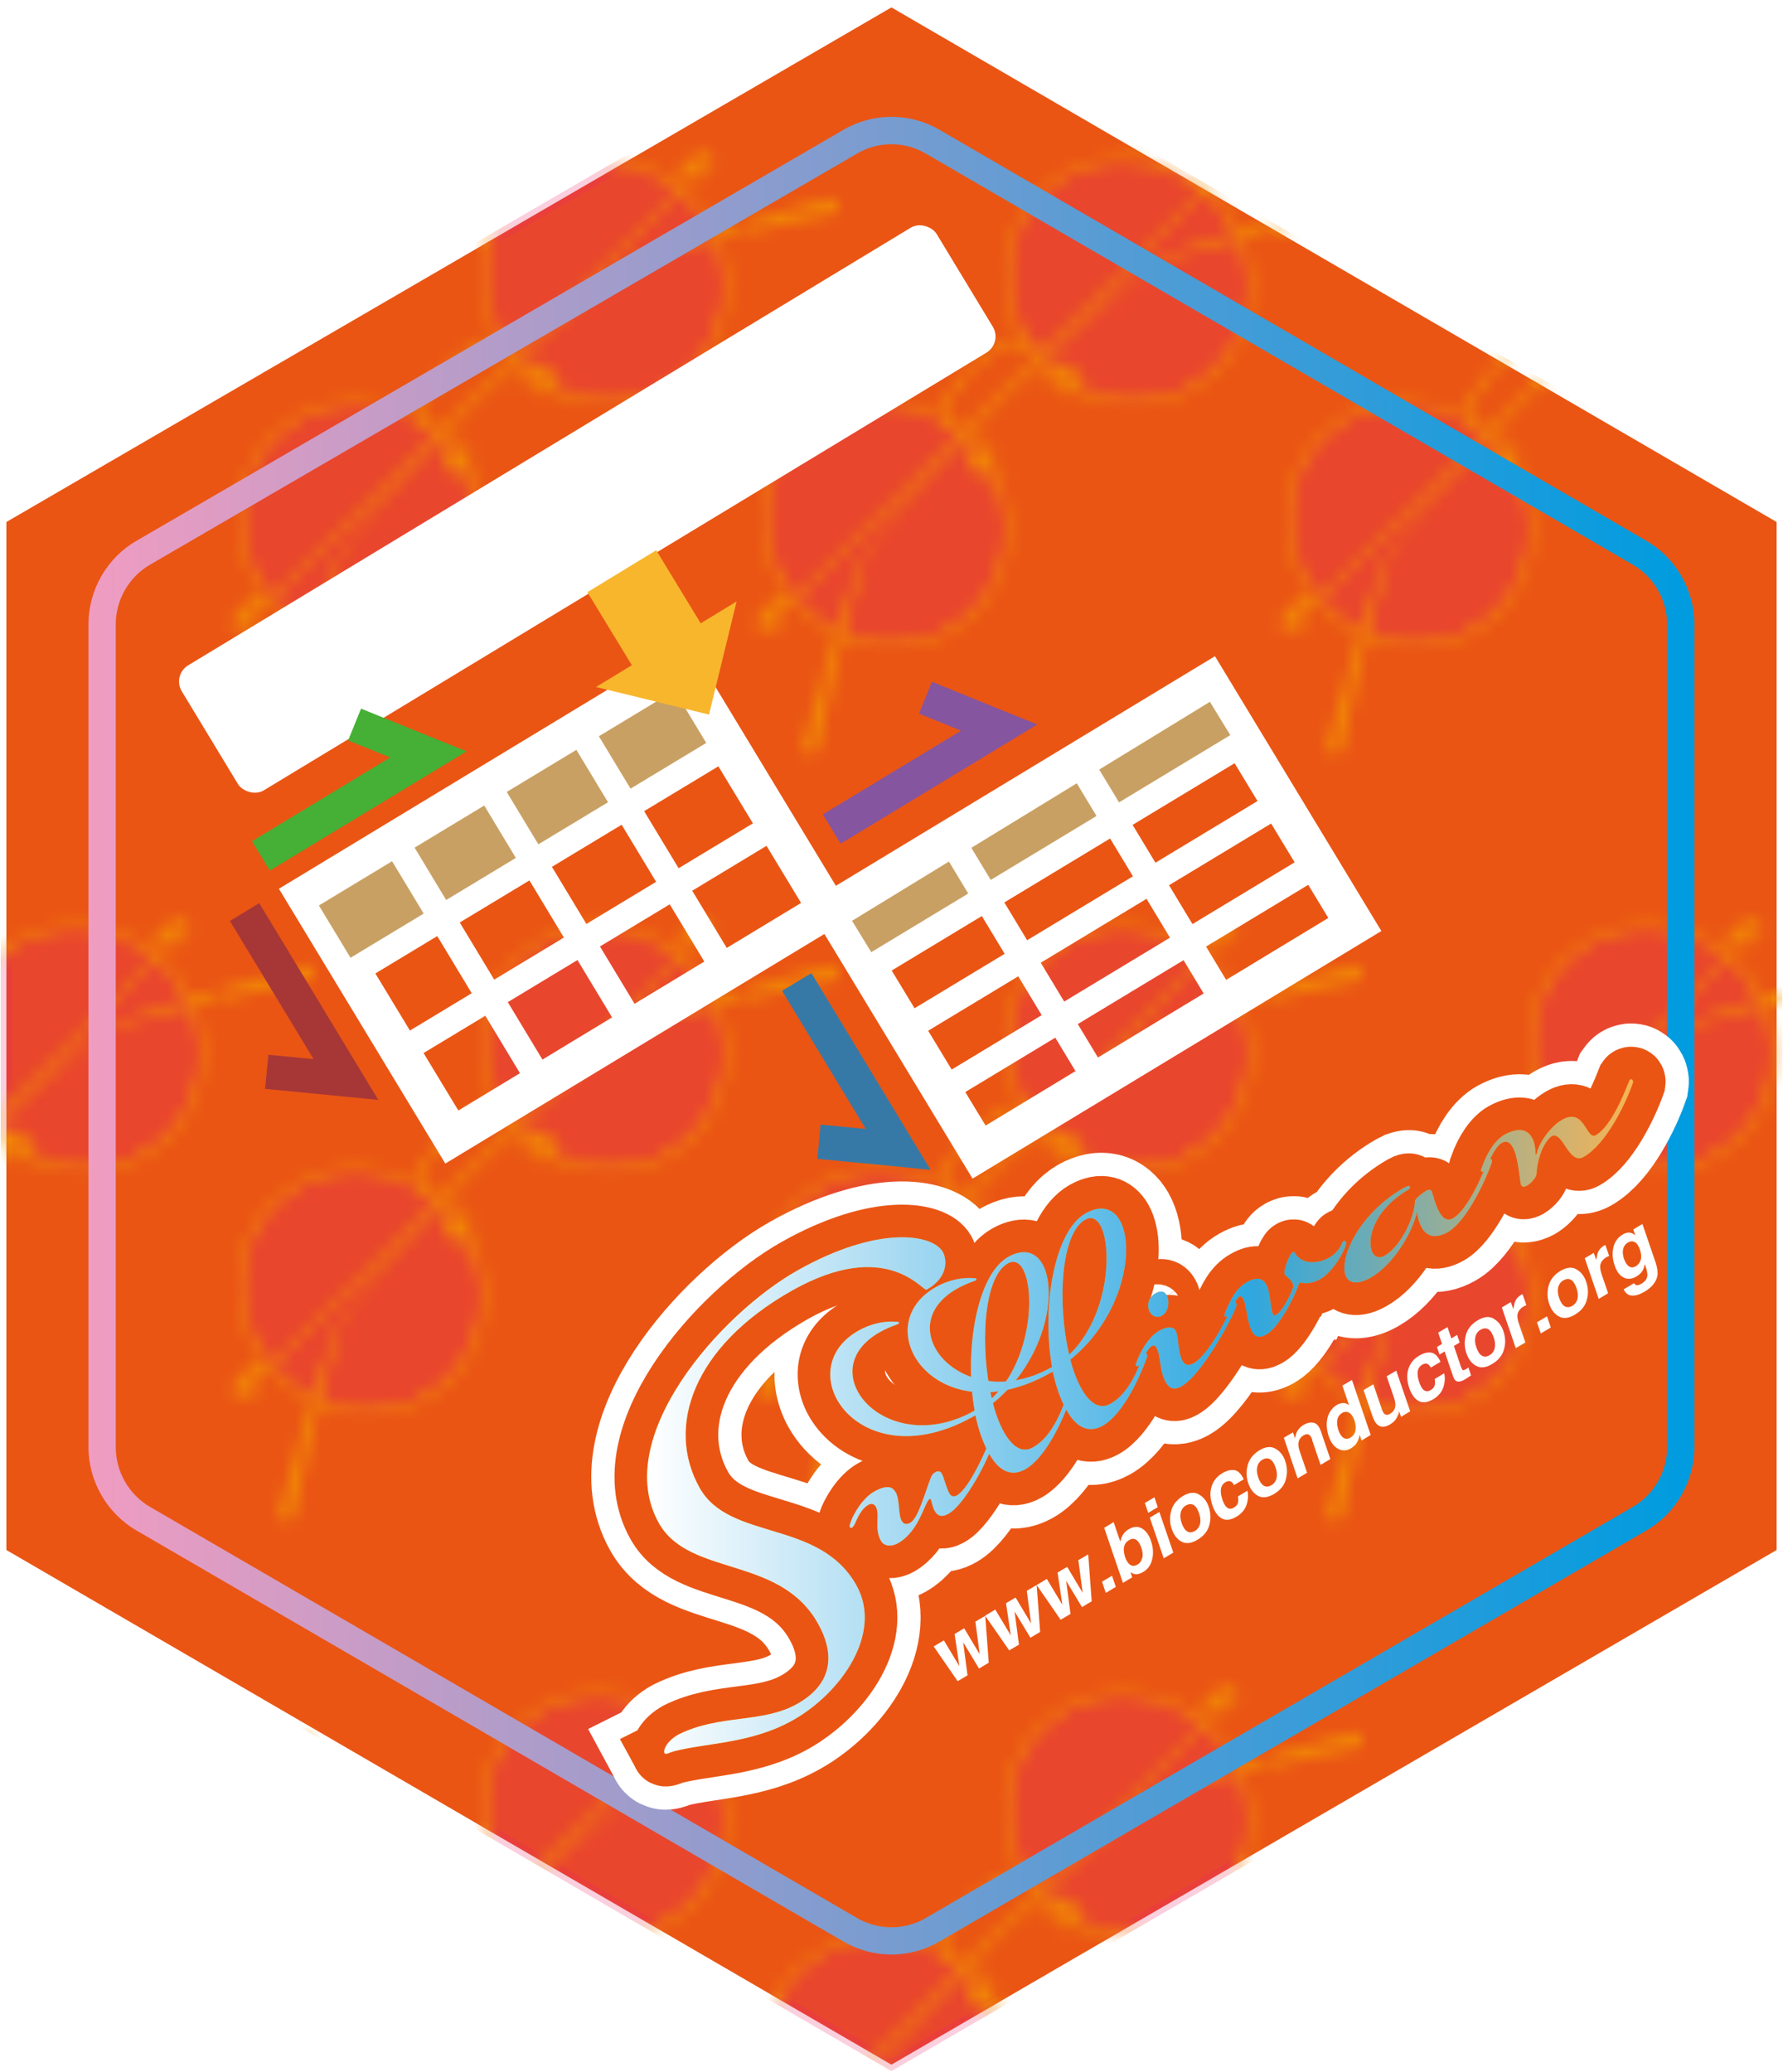<?xml version="1.0" encoding="UTF-8"?><svg id="_レイヤー_2" xmlns="http://www.w3.org/2000/svg" xmlns:xlink="http://www.w3.org/1999/xlink" viewBox="0 0 122.77 142.66"><defs><style>.cls-1,.cls-2,.cls-3,.cls-4,.cls-5,.cls-6,.cls-7,.cls-8,.cls-9,.cls-10,.cls-11{fill:none;}.cls-2{stroke:#ea5514;stroke-width:4.49px;}.cls-2,.cls-3,.cls-4,.cls-5,.cls-6,.cls-7,.cls-12{stroke-miterlimit:2;}.cls-3{stroke-width:4.53px;}.cls-3,.cls-6{stroke:#c9a063;}.cls-13{fill:#f8b62d;}.cls-14{fill:#ea5514;}.cls-15{fill:#fff;}.cls-16{fill:#f39800;}.cls-17{fill:#85559f;}.cls-18{fill:#a73736;}.cls-19{fill:#3779a6;}.cls-20{fill:#45b035;}.cls-4{stroke-width:7.69px;}.cls-4,.cls-5,.cls-7{stroke:#fff;}.cls-5{stroke-width:2.66px;}.cls-6{stroke-width:2.72px;}.cls-7{stroke-width:1.81px;}.cls-21{fill:url(#_名称未設定グラデーション_12);}.cls-8{stroke-width:.11px;}.cls-8,.cls-9,.cls-10{stroke:#f39800;stroke-miterlimit:10;}.cls-9{stroke-width:.44px;}.cls-10{stroke-width:.44px;}.cls-11{clip-path:url(#clippath);}.cls-12{fill:url(#_新規パターンスウォッチ_1);opacity:.7;stroke:url(#_新規パターンスウォッチ_1);stroke-width:.88px;}.cls-22{fill:#e62467;opacity:.44;}.cls-23{fill:url(#_名称未設定グラデーション_6);}</style><clipPath id="clippath"><polygon class="cls-1" points="6.11 103.5 6.11 39.16 61.38 7.02 116.66 39.16 116.66 103.5 61.38 135.64 6.11 103.5"/></clipPath><pattern id="_新規パターンスウォッチ_1" x="0" y="0" width="40.73" height="59.53" patternTransform="translate(-1499.89 -1161.05) scale(.88)" patternUnits="userSpaceOnUse" viewBox="0 0 40.73 59.53"><rect class="cls-1" width="40.73" height="59.53"/><ellipse class="cls-22" cx="10.71" cy="40.39" rx="9.27" ry="9.72" transform="translate(-25.42 19.4) rotate(-45)"/><ellipse class="cls-22" cx="29.71" cy="21.39" rx="9.27" ry="9.72" transform="translate(-6.42 27.27) rotate(-45)"/><path class="cls-16" d="m4.87,58.42c.55.12.83-.95.8-1.54s2.77-12.37,3.54-14.06,10.71-12.24,10.71-12.24l-.2-.2s-9.53,10.2-10.73,12.39-4.67,14.42-4.79,14.98.68.68.68.68Z"/><ellipse class="cls-10" cx="10.71" cy="40.39" rx="9.27" ry="9.72" transform="translate(-25.42 19.4) rotate(-45)"/><polygon class="cls-16" points="2.48 45.78 .72 47.53 .67 48.44 1.33 49.11 1.41 48.29 3 46.7 2.48 45.78"/><path class="cls-16" d="m1.43,49.02l.1-.64,1.39-1.39.05.14-.55.55s.35.27.17.45l-.67.67c-.18.18-.26-.01-.26-.01l-.24.24Z"/><polygon class="cls-16" points="3.27 46.34 19.47 30.14 19.71 30.38 3.51 46.58 3.27 46.34"/><path class="cls-8" d="m17.64,33.35c.67-.49,1.13.39,1.5,1.01s1.3,1.8.68,2.65-1.02.8-1.32.36-1.18-2.32-1.48-2.61-.15-.84.62-1.4Z"/><path class="cls-16" d="m17.51,35.07s-.48.22-.3.7.47.54.47.54c0,0,.51.06.52-.27s-.17-.54-.17-.54c0,0,.59.98.58,1.13s.71.18.61-.48-.48-1.71-1.05-1.92-.62.34-.51.63-.03.19-.03.19l-.13.02Z"/><path class="cls-16" d="m17.29,27.97s-2.5,2.53-2.15,3.67.9,1.46.98,1.54c0,0,.41-.1.32-.32s-.92-.82-.89-1.35,1.04-2.24,2.04-3.24l-.29-.29Z"/><path class="cls-16" d="m47.75,15.54c.12.55-.95.83-1.54.8s-12.37,2.77-14.06,3.54-12.24,10.71-12.24,10.71l-.2-.2s10.2-9.53,12.39-10.73,14.42-4.67,14.98-4.79.68.68.68.68Z"/><ellipse class="cls-9" cx="29.71" cy="21.39" rx="9.27" ry="9.72" transform="translate(-6.42 27.27) rotate(-45)"/><polygon class="cls-16" points="35.1 13.15 36.86 11.39 37.77 11.34 38.43 12.01 37.62 12.08 36.03 13.67 35.1 13.15"/><path class="cls-16" d="m38.34,12.1l-.64.1-1.39,1.39.14.05.55-.55s.27.35.45.17l.67-.67c.18-.18-.01-.26-.01-.26l.24-.24Z"/><polygon class="cls-16" points="35.66 13.94 19.47 30.14 19.71 30.38 35.91 14.18 35.66 13.94"/><path class="cls-8" d="m22.68,28.31c-.49.67.39,1.13,1.01,1.5s1.8,1.3,2.65.68.8-1.02.36-1.32-2.32-1.18-2.61-1.48-.84-.15-1.4.62Z"/><path class="cls-16" d="m24.4,28.18s.22-.48.7-.3.54.47.54.47c0,0,.06.51-.27.52s-.54-.17-.54-.17c0,0,.98.59,1.13.58s.18.71-.48.61-1.71-.48-1.92-1.05.34-.62.63-.51.19-.03.19-.03l.02-.13Z"/><path class="cls-16" d="m17.29,27.97s2.53-2.5,3.67-2.15,1.46.9,1.54.98c0,0-.1.41-.32.32s-.82-.92-1.35-.89-2.24,1.04-3.24,2.04l-.29-.29Z"/><path class="cls-16" d="m7.02,15.54c.12.55-.95.83-1.54.8s-12.37,2.77-14.06,3.54-12.24,10.71-12.24,10.71l-.2-.2s10.2-9.53,12.39-10.73,14.42-4.67,14.98-4.79.68.68.68.68Z"/></pattern><linearGradient id="_名称未設定グラデーション_12" x1="116.67" y1="71.31" x2="6.1" y2="71.31" gradientUnits="userSpaceOnUse"><stop offset=".01" stop-color="#009cdf"/><stop offset="1" stop-color="#f19cc1"/></linearGradient><linearGradient id="_名称未設定グラデーション_6" x1="44.56" y1="97.53" x2="112.44" y2="97.53" gradientUnits="userSpaceOnUse"><stop offset="0" stop-color="#fff"/><stop offset=".61" stop-color="#2ea7e0"/><stop offset="1" stop-color="#f6b456"/></linearGradient></defs><g id="_レイヤー_1-2"><g class="cls-11"><path d="m102.31,29.99c-.86-.23-1.74-.09-2.46.32s-1.28,1.1-1.5,1.96h0s0,0,0,0c-.18.65-.13,1.32.08,1.91l-3.1,1.79-.53-.92-6.37,3.68.53.92-.69.4c-.41-.48-.97-.85-1.62-1.03-.86-.23-1.74-.09-2.46.32-.71.41-1.28,1.1-1.51,1.96,0,0,0,0,0,0h0c-.23.86-.09,1.74.32,2.45.41.72,1.1,1.28,1.96,1.51.86.23,1.74.09,2.45-.32h0c.71-.42,1.27-1.11,1.5-1.96.18-.66.13-1.32-.08-1.92l.69-.4.53.92,1.33-.77,4.56,7.9,2.47.66c-.05.67.1,1.32.42,1.87.41.72,1.1,1.28,1.96,1.51.86.23,1.74.09,2.46-.32s1.28-1.1,1.51-1.96c.23-.86.09-1.74-.32-2.46s-1.11-1.28-1.97-1.51c-.86-.23-1.74-.09-2.46.32-.55.32-1.01.81-1.3,1.41l-2-.53-4.32-7.48,4.02-2.32-.53-.92,3.1-1.79c.41.48.96.85,1.62,1.03.86.23,1.74.09,2.45-.33h0c.71-.42,1.27-1.1,1.5-1.96.23-.86.09-1.74-.33-2.45s-1.11-1.28-1.96-1.51Zm-14.51,12.7c-.15.55-.5.98-.96,1.25s-1.01.35-1.56.21c-.55-.15-.99-.5-1.25-.96-.26-.46-.35-1.01-.2-1.56l-.57-.15.57.15c.15-.55.5-.98.96-1.25.46-.26,1.01-.35,1.56-.2.55.15.99.5,1.25.96s.35,1.01.21,1.56Zm11.31,6.28l.57.15c.14-.55.5-.98.96-1.25s1.01-.35,1.56-.2c.55.14.98.5,1.25.96.26.46.35,1.01.2,1.56-.15.55-.5.99-.96,1.25s-1.01.35-1.56.21c-.55-.15-.99-.5-1.25-.96s-.35-1.01-.21-1.56l-.57-.15Zm4.36-15.32c-.15.55-.5.98-.96,1.25s-1.01.35-1.56.21c-.55-.15-.99-.5-1.25-.96-.26-.46-.35-1.01-.2-1.56l-.57-.15.57.15c.14-.55.5-.98.96-1.25.46-.26,1.01-.35,1.56-.2.55.15.98.5,1.25.96s.35,1.01.21,1.56Z"/><path d="m92.69,81.37c.16-.59-.19-1.19-.78-1.35-.59-.16-1.19.19-1.35.78-.16.59.19,1.19.78,1.35.59.16,1.19-.19,1.35-.78Z"/><path d="m61.48,66.61c-.16.59.19,1.19.78,1.35.59.16,1.19-.19,1.35-.78.16-.59-.19-1.19-.78-1.35-.59-.16-1.19.19-1.35.78Z"/><path d="m70.2,57.38c.16-.59-.19-1.19-.78-1.35-.59-.16-1.19.19-1.35.78-.16.59.19,1.19.78,1.35.59.16,1.19-.19,1.35-.78Z"/><path d="m37.62,85.54c-.16.59.19,1.19.78,1.35.59.16,1.19-.19,1.35-.78.16-.59-.19-1.19-.78-1.35-.59-.16-1.19.19-1.35.78Z"/><path d="m100.41,32.83c-.16.59.19,1.19.78,1.35.59.16,1.2-.19,1.35-.78.16-.59-.19-1.19-.78-1.35-.59-.16-1.19.19-1.35.78Z"/><path d="m84.74,41.87c-.16.59.19,1.19.78,1.35.59.16,1.19-.19,1.35-.78.16-.59-.19-1.19-.78-1.35-.59-.16-1.19.19-1.35.78Z"/><path d="m102.73,49.94c.16-.59-.19-1.19-.78-1.35-.59-.16-1.19.19-1.35.78-.16.59.19,1.19.78,1.35.59.16,1.19-.19,1.35-.78Z"/><path d="m34.11,62.33c-.16.59.19,1.19.78,1.35.59.16,1.19-.19,1.35-.78.16-.59-.19-1.19-.78-1.35-.59-.16-1.19.19-1.35.78Z"/><path d="m40.34,49.68c-.16.59.19,1.19.78,1.35.59.16,1.19-.19,1.35-.78.16-.59-.19-1.19-.78-1.35-.59-.16-1.19.19-1.35.78Z"/><path d="m61.16,121.01c-.16.59.19,1.19.78,1.35.59.16,1.19-.19,1.35-.78.16-.59-.19-1.19-.78-1.35-.59-.16-1.19.19-1.35.78Z"/><path d="m57.56,113.59c-.16.59.19,1.19.78,1.35.59.16,1.19-.19,1.35-.78.16-.59-.19-1.19-.78-1.35-.59-.16-1.19.19-1.35.78Z"/><path d="m29.1,26.98c-.16.59.19,1.19.78,1.35.59.16,1.19-.19,1.35-.78.16-.59-.19-1.19-.78-1.35-.59-.16-1.19.19-1.35.78Z"/><path d="m53.83,42.14c-.16.59.19,1.19.78,1.35.59.16,1.19-.19,1.35-.78.16-.59-.19-1.19-.78-1.35-.59-.16-1.19.19-1.35.78Z"/><path d="m87.66,100.73c-.16.59.19,1.19.78,1.35.59.16,1.19-.19,1.35-.78.16-.59-.19-1.19-.78-1.35-.59-.16-1.19.19-1.35.78Z"/><path d="m47.17,77.06l.13.22-1.61.93c-.42-.47-1.13-.59-1.7-.27-.66.38-.88,1.22-.5,1.87s1.22.88,1.87.5c.57-.33.81-1,.62-1.6l1.61-.93.13.22,4.39-2.54-.13-.22,1.13-.65,3.42.92.2-.11.15.25,2.62-1.51-.15-.25.6-.35,1.95,3.37.43-.25.22.38.97-.56,1.27,2.21-.22.84-3.06,1.77c-.43-.47-1.13-.59-1.7-.27-.66.38-.88,1.22-.5,1.88s1.22.88,1.88.5c.57-.33.81-1,.62-1.6l2.55-1.47-.46,1.7.37.65c-.47.43-.59,1.13-.26,1.7.38.66,1.22.88,1.87.5s.88-1.22.5-1.87c-.33-.57-1-.81-1.6-.62l-.25-.43.9-3.35-1.4-2.42,1.44-.83,1.64,2.84,1.31.35-.26.97c-.25-.01-.51.04-.75.18-.66.38-.88,1.22-.5,1.88s1.22.88,1.88.5.88-1.22.5-1.87c-.14-.24-.33-.41-.56-.53l.26-.97,1.59.43,4.77,1.28.93-3.48,1.04.28c-.01.25.04.51.18.75.38.66,1.22.88,1.88.5s.88-1.22.5-1.87-1.22-.88-1.87-.5c-.24.14-.41.33-.53.56l-1.6-.43-.94,3.48-3.92-1.05.63-2.34,2-1.16c.42.47,1.13.59,1.7.26.66-.38.88-1.22.5-1.87s-1.22-.88-1.88-.5c-.57.33-.81,1-.62,1.6l-2.22,1.28-.69,2.58-2.95-.79-1.52-2.63,2.34-1.35,1.1.3,1.49-.86c.42.47,1.13.59,1.7.26.66-.38.88-1.22.5-1.88s-1.22-.88-1.87-.5c-.57.33-.81,1-.62,1.6l-1.28.74-.5-.13-.66-1.15-6.28,3.63-1.73-2.99-1.11.64-.15-.25-2.62,1.51.14.24-6.8-1.82-2.39,1.38c-.43-.47-1.13-.59-1.7-.26-.66.38-.88,1.22-.5,1.88s1.22.88,1.88.5c.57-.33.81-1,.62-1.6l2.17-1.25,2.61.7-.63.36-.13-.22-4.39,2.54Zm-2.1,2.76c-.38.22-.85.09-1.07-.29-.22-.38-.09-.86.29-1.07s.85-.09,1.07.29.09.85-.29,1.07Zm15.82,3.09c-.38.21-.86.09-1.07-.29s-.09-.86.29-1.07.85-.09,1.07.29c.21.38.09.85-.29,1.07Zm4.99.4c.22.37.09.85-.29,1.07s-.85.09-1.07-.29-.09-.86.29-1.07.86-.09,1.07.29Zm2.62-1.74c-.38.22-.86.09-1.07-.28-.22-.38-.09-.85.29-1.07.38-.21.85-.09,1.07.29.21.37.09.85-.29,1.07Zm9.8-4.98c.37-.22.85-.09,1.07.29.21.38.09.86-.29,1.07s-.86.09-1.07-.29c-.22-.38-.09-.86.29-1.07Zm-4.03-3.05c.38-.22.85-.09,1.07.29.21.38.09.85-.29,1.07s-.85.09-1.07-.29c-.22-.38-.09-.86.29-1.07Zm-2.73-1.99c.37-.22.85-.09,1.07.29.21.38.09.85-.29,1.07-.38.21-.86.09-1.07-.29s-.09-.86.29-1.07Zm-24.92,4.48c-.38.22-.86.09-1.07-.29s-.09-.85.29-1.07.85-.09,1.07.29.09.85-.29,1.07Z"/><path d="m101.68,67.63l2.43.65-.69,2.57-1.44,5.38-.36.21,1.86-6.94-4.19-1.12.27-.99,1.89-7.05-1.27-2.19.29-.17-3.68-6.37-.29.17-.92-1.59-11.65-3.12-5.18-8.97-2.78-4.81c.48-.41.85-.96,1.03-1.62.23-.86.09-1.74-.33-2.46-.41-.72-1.1-1.28-1.96-1.51-.86-.23-1.75-.09-2.46.32-.71.41-1.28,1.1-1.51,1.96h0s0,0,0,0c-.23.86-.09,1.74.33,2.45.41.72,1.1,1.28,1.96,1.51.65.18,1.32.14,1.92-.08l2.78,4.81,1.3,2.25-8.7,5.03-8.29-2.22,1.55-5.79,2.98.8.86-3.2-7.1-1.9-.28,1.03-16.9-4.53-9.78-2.62c.05-.63-.08-1.28-.42-1.87-.89-1.55-2.87-2.08-4.42-1.19s-2.08,2.87-1.18,4.42,2.87,2.08,4.42,1.18c.59-.34,1.03-.84,1.3-1.41l7.88,2.11-2.5,9.32,3.4,5.88-.21.77c-.67-.05-1.32.1-1.87.42-.72.41-1.28,1.1-1.5,1.96h0c-.23.86-.09,1.74.32,2.45.41.72,1.1,1.28,1.96,1.51.86.23,1.74.09,2.45-.32s1.28-1.1,1.51-1.96c.23-.86.09-1.74-.33-2.46-.32-.55-.81-1.01-1.41-1.3l.33-1.24-3.4-5.88.34-1.27,1.31.35,1.97,3.42.94,1.63,2.85.76,2.23,3.86.76,1.32c-.41.37-.58.96-.36,1.5.02.06.05.13.08.18.34.58,1.05.84,1.7.59.06-.02.12-.05.18-.09.58-.34.84-1.05.59-1.7l-.27.11.27-.12c-.02-.05-.05-.11-.09-.17-.32-.55-.98-.8-1.59-.61l-.76-1.31-2.35-4.07-.77-.21,1.17-.68,1.49.4,1.48,2.56c-.41.37-.58.96-.36,1.5.02.06.06.13.09.18.33.58,1.05.85,1.7.59.06-.02.12-.05.18-.09.58-.33.84-1.05.59-1.69l-.27.11.27-.12c-.02-.06-.05-.11-.09-.17-.32-.55-.98-.8-1.59-.61l-1.6-2.77-1.96-.52-1.89,1.09-1.27-.34-.82-1.42-2.1-3.63-1.55-.41.76-2.82,2.18.58.77,1.34.06.11,3.67.98,3.81,1.02,3.53-2.04,3.23-1.87h0s1.54.41,1.54.41l-.28,1.03,2.98.8-.47,1.77-1.15-.31-1.11-1.93-.51.29,1.23,2.14.1.03-.93,3.45-1.52-.41c.05-.67-.1-1.32-.42-1.87-.41-.72-1.1-1.28-1.96-1.51-.86-.23-1.74-.09-2.46.32s-1.28,1.1-1.51,1.96c0,0,0,0,0,0h0s0,0,0,0c-.23.86-.09,1.74.33,2.45.41.71,1.1,1.28,1.96,1.51.86.23,1.74.09,2.45-.32.55-.32,1.01-.81,1.3-1.41l.91.25-3.18,11.88-1.63.94-6.11-1.64-1.5,5.59-6.29-1.69-2.38,1.38c-.41-.48-.97-.85-1.62-1.03-.86-.23-1.74-.09-2.46.32-.72.41-1.28,1.1-1.5,1.96,0,0,0,0,0,0,0,0,0,0,0,0-.23.86-.09,1.74.32,2.45s1.1,1.28,1.96,1.51c.86.23,1.74.09,2.46-.32s1.28-1.1,1.51-1.96c.18-.66.13-1.32-.08-1.92l1.96-1.13,6.96,1.86,1.5-5.58,5.44,1.46,3.47-2,.91,1.58,1.68-.97,1.4.38,2.46,4.26-.64,2.39c-.85-.22-1.72-.08-2.43.33-.72.41-1.28,1.1-1.51,1.97h0c-.23.86-.09,1.74.32,2.45.03.06.08.1.11.16l-2.67,1.54-2.04,1.18-1.56-2.7,2.59-1.5.63-2.36,2.13-1.23.5-1.87,1.26.34c-.01.25.04.51.18.75.38.66,1.22.88,1.88.5s.88-1.22.5-1.87-1.22-.88-1.87-.5c-.24.14-.41.33-.53.56l-3.09-.83c.01-.25-.04-.51-.18-.75-.38-.66-1.22-.88-1.87-.5s-.88,1.22-.5,1.88,1.22.88,1.88.5c.24-.14.41-.33.53-.56l1.26.34-.44,1.63-2.13,1.23-.63,2.36-2.38,1.37-1.68-2.91-7.21,4.17-2.44-4.23.72-.42-.74-1.27-6.37,3.68.74,1.27,2.67-1.54,3.03,5.25,6.13-3.54-.39,1.44-.31-.53-5.09,2.94.4.7-1.42.82-1.86-.5-4.28,2.47c-.37-.41-.96-.58-1.5-.36-.06.02-.13.06-.18.09-.58.34-.84,1.06-.59,1.7.02.06.06.12.09.18.34.58,1.05.84,1.7.59.06-.03.12-.06.18-.09.55-.32.8-.98.61-1.59l4.06-2.35,1.86.5,1.64-.94.16.27-.44,1.63-2.52,1.46c-.42-.47-1.13-.59-1.7-.26-.66.38-.88,1.22-.5,1.87s1.22.88,1.88.5c.57-.33.81-1,.62-1.6l2.74-1.58.47-1.76,4.8-2.77-.4-.7.04-.02.67-2.51,2.31-1.33,3.53,6.11,3.06-1.76,2.93-1.69c.3.21.63.38,1,.48.86.23,1.74.09,2.45-.32h0c.55-.32,1-.81,1.29-1.41l6.59,1.77,11.36,3.04-3.27,12.21-8.76-2.35-9.57,5.53-.9.52-2.16-3.74-2.47-4.29-7.1-1.9-8.03,4.64c-.99-1.16-2.7-1.5-4.07-.7-1.55.89-2.08,2.87-1.18,4.42.89,1.55,2.87,2.08,4.42,1.18,1.37-.79,1.94-2.44,1.43-3.88l7.61-4.39,6.16,1.65,2.09,3.61-2.21,1.28-1.78-3.08-3.31-.89-2.85,1.65c-.42-.47-1.13-.59-1.7-.26-.66.38-.88,1.22-.5,1.87s1.22.88,1.88.5c.57-.33.81-1,.62-1.6l2.64-1.52,2.85.76.38.66-1.42.82-1.67-.45-4.85,2.8c-.42-.47-1.13-.59-1.7-.27-.66.38-.88,1.22-.5,1.88s1.22.88,1.88.5c.57-.33.81-1,.62-1.6l1.2-.69c-.65.38-.86,1.21-.49,1.86s1.22.88,1.87.5c.57-.33.81-1,.62-1.6l.73-.42,1.16.31.4.11-.07.25,4.9,1.31.07-.25.88.24.38.66-8.04,4.64-4.76,2.75-2.58-4.47c.47-.43.59-1.13.26-1.7-.38-.66-1.22-.88-1.88-.5s-.88,1.22-.5,1.87c.33.57,1,.81,1.6.62l3.61,6.25c-.25.41-.28.95-.02,1.39.38.66,1.22.88,1.87.5.57-.33.81-1,.62-1.6l1.85-1.07,2.88.77,1.41,2.44,3.5-2.02.64,1.1-.94-.25-.97.56-.13-.22-4.24,2.45-1.86-3.22-3.93,2.27c-.42-.47-1.13-.59-1.7-.27-.66.38-.88,1.22-.5,1.88s1.22.88,1.88.5c.57-.33.81-1,.62-1.6l3.43-1.98,1.99,3.44.35-.2.13.22,4.39-2.54-.13-.22.75-.43,3.63.97-.54,2.02-1.44,5.37c-.63-.05-1.28.08-1.87.42-1.55.89-2.08,2.87-1.18,4.42.89,1.55,2.87,2.08,4.42,1.18s2.08-2.87,1.19-4.42c-.34-.59-.84-1.03-1.41-1.3l1.07-3.99,2.99,5.18-1.59,5.94c-.63-.05-1.28.08-1.87.42-1.55.89-2.08,2.87-1.18,4.42s2.87,2.08,4.42,1.18,2.08-2.87,1.18-4.42c-.34-.59-.84-1.03-1.41-1.3l1.72-6.4-3.82-6.62,1.49-5.56.04-.02.53.93,6.37-3.68-1.66-2.87h0s-3.48-6.03-3.48-6.03l6.74-3.89,3.86,1.03.76,1.33,5.09,1.36,3.44.92,2.08-1.2.89-3.33-1.69-2.93,1.64-6.11.42.72-1.51,5.64,1.69,2.93-.88,3.28-2.28,1.32-4.27-1.14-.57,2.15-1.85-.49.42-1.56-3.12-.84-3.38-.91-2.46,1.42-.54,2.02c-.25-.01-.51.04-.75.18-.66.38-.88,1.22-.5,1.87s1.22.88,1.87.5.88-1.22.5-1.87c-.14-.23-.33-.41-.56-.53l.48-1.79,2.04-1.18,3.15.84,2.55.68-.6,2.25,1.47,2.55,6.86,1.84.79-2.94,4.2-2.43,5.14,1.38-.15.57-5.09-1.36-4.08,2.36-.74,2.74-7-1.88-2.97,1.72-2.35-.63c.01-.25-.04-.51-.18-.75-.38-.66-1.22-.88-1.87-.5-.66.38-.88,1.22-.5,1.87s1.22.88,1.88.5c.24-.14.41-.33.53-.56l2.59.69,2.97-1.71,7.34,1.97.83-3.08,3.66-2.11,4.85,1.3-1.27,4.73-3.16,1.82c-.41-.48-.97-.85-1.62-1.03-.86-.23-1.74-.09-2.45.32-.72.41-1.28,1.1-1.51,1.96t0,0h0c-.23.86-.09,1.74.32,2.45.41.72,1.1,1.28,1.96,1.51.86.23,1.74.09,2.45-.32h0c.71-.42,1.27-1.11,1.5-1.96.17-.65.14-1.31-.07-1.9v-.03s3.56-2.05,3.56-2.05l1.26,2.18-1.46,5.45-1.62.94-1.12,4.2c-.25-.01-.51.04-.75.18-.66.38-.88,1.22-.5,1.88s1.22.88,1.87.5.88-1.22.5-1.87c-.14-.24-.33-.41-.56-.53l1.06-3.97,1.62-.94,1.59-5.91-1.38-2.39.84-.49,1.31,2.27-1.85,6.89.42.11-.15.55-1.33.77-.1.06-1.97,7.34c-.25-.01-.51.04-.75.18-.66.38-.88,1.22-.5,1.87s1.22.88,1.87.5.88-1.22.5-1.88c-.14-.24-.33-.41-.56-.53l1.9-7.1,1.33-.77.1-.06.21-.79.43.11,1.9-7.1-.84-.22-1.44-2.5,1.76-1.01.33-1.23,1.59.43.81,1.41-.81,3.01,1.52.41c-.01.25.04.51.18.75.38.66,1.22.88,1.88.5s.88-1.22.5-1.87-1.22-.88-1.87-.5c-.24.14-.41.33-.53.56l-.95-.26.72-2.67-1.06-1.84-1.82-.49.15-.57,1.82.49,1.92-1.11.61-2.29-1.02-1.77-1.03-1.78c.46-.43.58-1.12.25-1.69-.38-.66-1.22-.88-1.88-.5s-.88,1.22-.5,1.87c.33.57,1.01.82,1.62.62l1.02,1.77.9,1.56-.49,1.83-1.5.87-1.59-.43.63-2.37-3.22-5.58,1.43-5.35,4.41-2.55,1.57-5.85.69-2.57,2.43.65.15-.57-6-1.61-.16.57ZM31.2,29.05c-.99.57-2.24.23-2.81-.75-.57-.99-.23-2.24.75-2.81.98-.57,2.24-.23,2.81.76.57.98.23,2.24-.75,2.81Zm12.2,21.45c-.15.55-.5.99-.96,1.25s-1.01.35-1.56.21c-.55-.15-.99-.5-1.25-.96-.26-.46-.35-1.01-.21-1.56l-.57-.15.57.15c.15-.55.5-.98.96-1.25s1.01-.35,1.56-.21h0c.54.15.98.5,1.25.96s.35,1.01.21,1.56Zm8.12-3.83c.37-.15.78,0,.97.33.02.03.04.07.06.12.14.36-.01.77-.34.95-.03.02-.07.04-.11.05-.36.15-.78,0-.97-.34-.02-.04-.04-.07-.04-.09-.15-.38,0-.79.33-.99.04-.02.07-.03.1-.05Zm-.86,3.66s.06-.03.1-.04c.37-.15.78,0,.98.33.02.03.04.07.06.11.14.36-.01.77-.34.96-.03.02-.07.04-.11.05-.36.15-.78,0-.97-.34-.02-.04-.03-.07-.04-.08-.15-.39,0-.8.33-.99Zm-8.55-19.25l.76.2,12.44,3.33-1.38.8-2.69,1.55-5.45-1.46-.94-1.62-3.27-.88.52-1.92Zm12.6,5.68l-3.31,1.91-3.58-.96-3.43-.92-.77-1.33-.06-.11-2.42-.65.3-1.14,3.04.81.93,1.62,5.91,1.59,2.9-1.67,1.89-1.09,1.33.36-2.73,1.57Zm2.18,6.2c-.15.55-.5.99-.96,1.25s-1.01.35-1.56.2c-.55-.15-.99-.5-1.25-.96s-.35-1.01-.21-1.56l-.57-.15.57.15c.14-.55.5-.98.96-1.25.46-.26,1.01-.35,1.56-.21.55.15.99.5,1.25.96s.35,1.01.21,1.56Zm-19.72,20.19c-.15.55-.5.99-.96,1.25s-1.01.35-1.56.21c-.55-.15-.99-.5-1.25-.96s-.35-1.01-.21-1.56l-.57-.15.57.15c.14-.55.5-.98.95-1.25.46-.26,1.01-.35,1.56-.2.55.15.98.5,1.25.96.26.46.35,1.01.2,1.56Zm24.52-1.68c.37-.22.85-.09,1.07.29.22.38.09.85-.29,1.07-.38.22-.86.09-1.08-.29-.21-.38-.09-.85.29-1.07Zm-4.89-.16c-.38.22-.86.09-1.07-.29-.22-.38-.09-.85.29-1.07.38-.21.85-.09,1.07.29.22.38.09.85-.29,1.07Zm-13.83,8.98l-.51.29-2.44-4.23.51-.29,2.44,4.23Zm.93-.54l-.42.24-2.44-4.23.42-.24,2.44,4.23Zm-8.95,6.87h0c.15.36,0,.77-.33.96-.03.02-.07.04-.11.05-.36.14-.78,0-.97-.34-.02-.04-.04-.07-.05-.09-.15-.37,0-.79.33-.98.04-.02.07-.04.1-.05.38-.15.78,0,.98.33.02.03.03.06.05.11Zm.38-.15l-.1.04.1-.04h0Zm4.33,2.2c-.38.22-.86.09-1.07-.29-.21-.38-.09-.85.29-1.07s.85-.09,1.07.29.09.85-.29,1.07Zm24.88-11.23c-.15.55-.5.98-.96,1.25-.46.26-1.01.35-1.56.21-.55-.15-.98-.5-1.25-.96s-.35-1.01-.21-1.56l-.57-.15.57.15c.14-.55.5-.98.95-1.25.46-.26,1.01-.35,1.57-.2.55.15.98.5,1.25.96.26.46.35,1.01.2,1.56Zm-24.81,20.17c-.98.57-2.24.23-2.81-.75-.57-.99-.23-2.24.75-2.81.99-.57,2.24-.23,2.81.75.57.99.23,2.24-.76,2.81Zm7.1-1.44c-.38.22-.86.09-1.07-.29-.21-.38-.09-.86.29-1.07s.85-.09,1.07.29.09.85-.29,1.07Zm-1.78,3.58c-.38.22-.86.09-1.07-.29s-.09-.85.29-1.07c.38-.21.85-.09,1.07.29s.09.85-.29,1.07Zm.37,15.35c-.38.22-.85.09-1.07-.29-.21-.38-.09-.85.29-1.07.38-.21.85-.09,1.07.29s.09.85-.29,1.07Zm14.25,10.56c-.99.57-2.24.23-2.81-.75-.57-.99-.23-2.24.75-2.81.98-.57,2.24-.23,2.81.75.56.98.23,2.24-.76,2.81Zm3.61,7.43c-.99.57-2.24.23-2.81-.75-.57-.99-.23-2.24.75-2.81.98-.57,2.24-.23,2.81.75.57.98.23,2.24-.75,2.81Zm-15.02-33.27c-.38.21-.85.09-1.07-.29-.22-.38-.09-.85.29-1.07.38-.22.86-.09,1.07.29s.09.85-.29,1.07Zm8.25-.36l.07-.25-4.9-1.31-.07.25-.39-.11-1.39-.37-.94.54c-.42-.46-1.12-.59-1.69-.27l3.4-1.96,1.67.45,1.64-.94,1.27,2.21,2.72-1.57,2.01,3.49-1.78,1.03-.44-.77-.06-.11-1.11-.3Zm-15.87,3.77c-.21-.38-.09-.85.29-1.07s.85-.09,1.07.29c.22.38.09.85-.29,1.07-.38.22-.85.09-1.07-.29Zm6.27,8.55c-.38.21-.86.09-1.07-.29s-.09-.85.29-1.07c.38-.22.85-.09,1.07.29.21.38.09.85-.29,1.07Zm16.7-4.9l-1.66.96.53.92-.47.27-.98,3.67-2.13-.57-1.22-2.12-3.5,2.02-1.24-2.14-3.35-.9-2.06,1.19c-.42-.47-1.13-.59-1.7-.27-.02.01-.04.03-.06.04l-.35-.61,4.76-2.75,10.9-6.3.44.76-1.13,4.22-.98.56-3.45-.92-2.49,1.44c-.42-.47-1.13-.59-1.7-.26-.66.38-.88,1.22-.51,1.88s1.22.88,1.88.5c.57-.33.81-1,.62-1.6l2.28-1.32,2.65.71-.52.3c-.42-.47-1.13-.59-1.7-.27-.66.38-.88,1.22-.51,1.88s1.22.88,1.88.5c.57-.33.81-1,.62-1.6l2.43-1.4,1.04-3.89.78,1.36-.4,1.51,1.29,2.24Zm-10.47,0c.22.38.09.86-.29,1.07s-.86.09-1.07-.29c-.21-.38-.09-.85.29-1.07s.85-.09,1.07.29Zm4.7.2c.22.38.09.85-.29,1.07s-.86.09-1.07-.29-.09-.85.29-1.07.85-.09,1.07.29Zm7.04-.94l-.77.44-1.17-2.03.41-1.51-1.76-3.05.83-.48.19-.11,1.53,2.81-.48,1.81,1.22,2.11Zm2.42-1.4l-1.91,1.1-1.1-1.9.48-1.8-1.65-3.03.69-.4,3.48,6.03Zm2.32-2.85c-.38.22-.86.09-1.07-.29s-.09-.85.29-1.07.85-.09,1.07.29.09.86-.29,1.07Zm2.96,3.46c-.38.22-.86.09-1.07-.29s-.09-.86.29-1.07.85-.09,1.07.29.09.85-.29,1.07Zm18.16,6.2c-.15.55-.5.98-.96,1.25-.46.26-1.01.35-1.56.2-.55-.15-.99-.5-1.25-.96s-.35-1.01-.21-1.56l-.57-.15.57.15c.15-.55.5-.98.96-1.25s1.01-.35,1.56-.21c.55.15.99.5,1.25.96s.35,1.01.2,1.56Zm2.01,11.14c-.38.21-.86.09-1.07-.29s-.09-.86.29-1.07.85-.09,1.07.29c.21.38.09.85-.29,1.07Zm.64,4.44c-.38.22-.85.09-1.07-.29-.21-.38-.09-.85.29-1.07s.85-.09,1.07.29c.21.38.09.85-.29,1.07Zm10.02-17.94c.38-.22.85-.09,1.07.29s.09.85-.29,1.07c-.38.22-.86.09-1.07-.29-.21-.37-.09-.86.29-1.07Zm-3.09-12.84c-.22-.37-.09-.85.29-1.07.38-.22.86-.09,1.07.29s.09.85-.29,1.07c-.38.21-.85.09-1.07-.29Zm-1.86-19.27l-1.07,3.98-3.41-.91-.76,2.84-2.03-.55-1.04-1.8,8.7-5.03-.39,1.47Zm-7.88,10.96l-2.9-5.02-4.64-1.24,1.3-4.85,1.72-.99,1.93,3.35,2.41,4.17,2.51.67-.61,2.27-.4,1.48c-.46-.04-.91.02-1.33.17Zm-23.97-21.63l.57.15c.14-.55.5-.98.96-1.25s1.01-.35,1.56-.2c.55.15.98.5,1.25.96s.35,1.01.21,1.56c-.15.55-.5.98-.96,1.25-.46.26-1.01.35-1.56.21-.55-.15-.99-.5-1.25-.96s-.35-1.01-.2-1.56l-.57-.15Zm11.75,4.98l-.15.57-.41,1.54,1.78,3.09,3.95,1.06-.23.85-5-1.34-2.11-3.66.6-2.23-2.06-.55.38-1.42,1.7.46-.3,1.13,1.85.5Zm-1.12-.91l.15-.57,2.7.72,3.45.93,2.23,3.86-1.94,1.12-.15.54-3.72-1-1.54-2.67.35-1.3.23-.85.08-.29-1.85-.5Zm-3.22.66l2.06.55-.51,1.89.16.27-5.21-1.39-.45-.78.44-1.66c.09-.04.19-.07.27-.12.55-.32,1.01-.81,1.29-1.41l2.47.66-.53,1.99Zm-4.88-.82c.24,0,.48-.02.71-.07l-.41,1.51.63,1.1.06.1,6.02,1.61.8,1.38-7.53-2.02-.86-1.48.58-2.14Zm.83,4.38l7.26,1.95.04-.13.67,1.15,5.23,1.4-.11.41-10.32-2.76-2.62-.7-.34-.58.19-.72Zm29.31-.7l-9.72,5.61-.54-.93-.33-.57,11.22-6.48-.64,2.37Zm.77-3.8l-11.95,6.9-.55-.95,11.95-6.9.55.95Zm-26.66-27.39c-.55-.15-.99-.5-1.25-.96s-.35-1.01-.21-1.56l-.57-.15.57.15c.14-.55.5-.98.96-1.25s1.01-.35,1.56-.21c.55.15.98.5,1.25.96s.35,1.01.21,1.56c-.09.34-.27.63-.5.87l-.53-.91c.03-.07.08-.13.1-.21.16-.59-.19-1.19-.78-1.35-.59-.16-1.19.19-1.35.78-.16.59.19,1.19.78,1.35.08.02.15,0,.23.01l.53.91c-.32.08-.66.09-1,0Zm-12.23,6.98l.72.19-.92,3.45-.72-.19.92-3.45Zm1.57,5.33l-2.12,7.91-1.42.82,2.42-9.03,1.13.3Zm-1.69-.45l-2.57,9.6-.72.42,2.72-10.17.57.15Zm-4.74,10.85l3.03-11.31.57.15-2.88,10.74-.72.42Zm3.79.59l-1.38.8-.62-1.07,3.53-2.04,2.24-8.38,6.67,1.79,4.93-2.84,1.14,1.98-4.74,2.73-4.72-1.26-1.33,4.95-1.07-.29-.28-.07-.4,1.5c-.33-.08-.69-.04-1.01.14-.66.38-.88,1.22-.5,1.87.14.24.33.41.56.53l-.12.43-2.91-.78Zm14.95-8.18l.69,1.19-2.12,1.22-1.25.72-5.09-1.36.31-1.17,4.39,1.18,3.08-1.78Zm-10.61,6.92c.21.38.09.85-.29,1.07-.38.21-.86.09-1.07-.29s-.09-.85.29-1.07.85-.09,1.07.29Zm.02,7.25l.54.14-.23.87-.31,1.15c-.16-.11-.32-.21-.5-.29l.5-1.87Zm1.35,5.05c.05-.67-.1-1.32-.42-1.87-.12-.21-.27-.4-.44-.58l.38-1.43.38-1.44-1.11-.29.06-.24-2.29-3.96,1.04.28.27-1c.25.01.51-.04.75-.18.66-.38.88-1.22.5-1.88-.09-.15-.2-.28-.33-.38l.28-1.05,1.35.36.86-3.21,5.32,1.43,1.46-.85,2.63-1.52-.98-1.7,1.87-1.08-1.43-2.48.68-.39,1.64,2.85,2.14.57.66,1.15-.69,2.58.69.18-.11.43,7.1,1.9.11-.43.41.11,1.05,1.82-.05.2c-.25-.01-.51.04-.75.18-.66.38-.88,1.22-.5,1.88s1.22.88,1.87.5.88-1.22.5-1.87c-.14-.24-.33-.41-.56-.53l.08-.31.03-.12-1.3-2.25-.65-.17.11-.43-7.1-1.9-.11.43-.12-.03.39-1.44.29.51,4.13,1.11,4.3,1.15,2.08,3.61-.36,1.34c-.25-.01-.51.04-.75.18-.66.38-.88,1.22-.5,1.88s1.22.88,1.87.5.88-1.22.5-1.88c-.14-.24-.33-.41-.56-.53l.42-1.57-2.33-4.03-4.53-1.21-3.9-1.04-1.37-2.38-2.14-.57-1.52-2.63,2.51-1.45,3.54,6.12,11.65,3.12.67,1.17-.29.17,3.68,6.37.29-.17h0s-11.95,6.91-11.95,6.91l-2.94-5.09-3.93-1.05-8.01-2.15c.05-.67-.1-1.32-.42-1.87-.41-.72-1.11-1.28-1.97-1.51-.86-.23-1.74-.09-2.45.32-.72.41-1.28,1.1-1.51,1.96t0,0s0,0,0,0c-.23.86-.09,1.74.32,2.45s1.1,1.28,1.96,1.51c.07.02.14.02.21.04l-.61,2.28,1.1,1.91.37.1-.26.96.52.9.06.11,2.85.76,10.32,2.76-.14.51-9.57-2.56-2.21-.59-2.18-.58-1.36.78-1.65-.44Zm24.43-11.13c.22.37.09.85-.29,1.07s-.85.09-1.07-.29c-.22-.38-.09-.86.29-1.07s.85-.09,1.07.29Zm2.36,1.64c.22.38.09.85-.29,1.07s-.86.09-1.07-.29c-.22-.38-.09-.86.29-1.07.37-.21.85-.09,1.07.29Zm-10.12,13.96l-10.08-2.7-4.14-1.11.64-.37,1.94.52,2.21.59,9.57,2.56-.14.5Zm2.91,9.89l1.69,2.92-.76,2.85-1.66.96-3.2-.86-4.85-1.3-.35-.61,4.76,1.28,3.58-13.35,2.32.62.33.57-1.85,6.92Zm5.25-2.21c.46-.26,1.01-.35,1.56-.21.55.15.99.5,1.25.96.26.46.35,1.01.2,1.56-.15.55-.5.98-.96,1.25-.46.26-1.01.35-1.56.2-.56-.15-.99-.5-1.25-.96s-.35-1.01-.21-1.56l-.57-.15.57.15c.15-.55.5-.98.96-1.25Zm8.51,11.35l-1.17,4.36-2.16,1.25,2.08-7.76,1.25,2.16Zm-3.22-5.58l1.14,1.98-.96,3.6-5.37-1.44-4.63,2.67-.7,2.6-6.06-1.62-1.23-2.13.12-.45,2.42.65.57-2.15,3.93,1.05,2.71-1.56,1.01-3.75-1.69-2.93,1.3-4.83,1.08,1.87c-.48.41-.85.96-1.03,1.62h0c-.23.86-.09,1.74.32,2.45s1.1,1.28,1.97,1.51c.86.23,1.74.09,2.45-.32h0c.55-.32,1-.81,1.29-1.41l1.9.51-.56,2.08Zm2.72-6.89l-1.04.6-.82,3.07-1.9-.51c.05-.67-.1-1.32-.42-1.87-.11-.19-.25-.37-.4-.54l.44-1.65.65-2.41,1.87.5,1.62,2.81Zm.51-.29l-1.74-3.02-2.67-.72-.8,2.98-.36,1.36c-.16-.12-.34-.23-.52-.32l.4-1.48,1.37-5.11,3.41.91.38-1.42,2.7.72-1.54,5.73-.61.35Zm1.33-.77l1.54-5.73-3.26-.87.42-1.56,3.62.97-1.86,6.94-.45.26Z"/></g><path d="m61.38,134.57c-1.14,0-2.28-.3-3.3-.89l-48.69-28.31c-2.03-1.18-3.3-3.39-3.3-5.75v-56.63c0-2.36,1.26-4.57,3.3-5.75L58.09,8.93c2.03-1.18,4.56-1.18,6.59,0l48.69,28.31c2.03,1.18,3.3,3.39,3.3,5.75v56.63c0,2.36-1.26,4.57-3.3,5.75l-48.69,28.31c-1.02.59-2.16.89-3.3.89Zm0-124.64c-.82,0-1.63.21-2.36.64L10.33,38.88c-1.46.85-2.36,2.42-2.36,4.12v56.63c0,1.69.9,3.27,2.36,4.12l48.69,28.31c1.46.85,3.26.85,4.72,0l48.69-28.31c1.46-.85,2.36-2.42,2.36-4.12v-56.63c0-1.69-.9-3.27-2.36-4.12L63.74,10.57c-.73-.42-1.54-.64-2.36-.64Z"/><polygon class="cls-14" points=".44 106.72 .44 35.94 61.38 .51 122.33 35.94 122.33 106.72 61.38 142.15 .44 106.72"/><polygon class="cls-12" points=".44 106.72 .44 35.94 61.38 .51 122.33 35.94 122.33 106.72 61.38 142.15 .44 106.72"/><path class="cls-21" d="m61.38,134.57c-1.14,0-2.28-.3-3.3-.89l-48.69-28.31c-2.03-1.18-3.3-3.39-3.3-5.75v-56.63c0-2.36,1.26-4.57,3.3-5.75L58.09,8.93c2.03-1.18,4.56-1.18,6.59,0l48.69,28.31c2.03,1.18,3.3,3.39,3.3,5.75v56.63c0,2.36-1.26,4.57-3.3,5.75l-48.69,28.31c-1.02.59-2.16.89-3.3.89Zm0-124.64c-.82,0-1.63.21-2.36.64L10.33,38.88c-1.46.85-2.36,2.42-2.36,4.12v56.63c0,1.69.9,3.27,2.36,4.12l48.69,28.31c1.46.85,3.26.85,4.72,0l48.69-28.31c1.46-.85,2.36-2.42,2.36-4.12v-56.63c0-1.69-.9-3.27-2.36-4.12L63.74,10.57c-.73-.42-1.54-.64-2.36-.64Z"/><path class="cls-4" d="m45.76,120.71c-.11-.19.12-.82.98-1.3,2.84-1.4,5.75-.74,8.16-2.1,3.13-1.77,2.09-4.35,1.41-5.55-2.64-4.68-8.85-3.18-10.94-6.89-3.3-5.85,4.16-14.36,9.54-17.4,5.57-3.14,9.31-2.5,10.01-1.27.25.44.46,1.7-1.12,2.6-.25.14-2.75-3.62-9.27.06-6.8,3.84-8.72,9.38-6.35,13.59,2.07,3.67,8.21,2.13,10.78,6.68,1.87,3.32-1.06,7.44-4.35,9.3-2.85,1.61-5.88,1.56-8.14,2.13-.4.1-.64.28-.71.15Z"/><path class="cls-4" d="m61.67,102.73c.3.53.17,1.55.41,1.97.13.24.34.29.59.15.57-.32,1.02-2.1,1.43-3.13.04-.14.17-.29.32-.37.15-.08.32-.08.42.1.17.29.31.99.53,1.37.12.22.32.26.52.14.84-.48,1.97-3.03,2.23-3.73.03-.04.03-.07.07-.09.05-.03.13-.03.17.05.02.04.03.1.02.16-.3,1.09-1.92,4.23-3.08,4.88-.5.28-.77.1-.94-.2-.17-.29-.2-.66-.27-.79-.02-.04-.05-.04-.07-.04-.37.21-.69,2.21-2.2,3.06-.37.21-.92.25-1.16-.17-.49-.86-.04-1.79-.35-2.34-.12-.22-.32-.26-.52-.14-.31.18-.59.5-.92,1.29-.08.17-.17.26-.22.29-.06.03-.09,0-.12-.03-.03-.05-.03-.13,0-.22.23-.79.95-1.84,1.64-2.23.86-.49,1.28-.36,1.48.01Z"/><path class="cls-4" d="m67.18,97.44l-.17.09c-4.52,2.55-8.1,1.09-9.36-1.14-.91-1.62-.59-3.62,1.47-4.78.83-.47,1.81-.7,2.76-.59.03.06.03.1-.04.14l-.04.02c-.46.16-.87.34-1.22.54-1.97,1.11-2.26,2.78-1.49,4.14,1.11,1.97,4.44,3.28,8.02,1.26-.72-4.02.11-9.33,2.31-10.58,1.08-.61,1.9-.32,2.36.49,1.07,1.89.22,6.65-3.41,9.58.19.76.46,1.46.77,2.01.55.97,1.23,1.46,1.99,1.03.92-.52,1.63-1.57,2.27-3.36.03-.04.03-.07.07-.09.06-.03.13-.03.17.05.02.04.03.1.02.16-.56,1.58-1.72,4-3.06,4.75-1.01.57-1.85.07-2.48-1.05-.42-.73-.75-1.66-.96-2.68Zm1.11-1.16c2.71-2.57,3.01-7.36,2.14-8.91-.26-.46-.62-.62-1.04-.38-1.69.95-1.93,5.81-1.1,9.29Z"/><path class="cls-4" d="m72.51,94.43l-.17.09c-4.52,2.55-8.1,1.09-9.36-1.13-.91-1.62-.59-3.62,1.47-4.78.83-.47,1.81-.7,2.76-.59.03.06.03.1-.04.14l-.04.02c-.46.16-.87.34-1.22.54-1.97,1.11-2.26,2.78-1.49,4.14,1.11,1.97,4.44,3.28,8.02,1.26-.72-4.02.11-9.33,2.31-10.58,1.08-.61,1.9-.32,2.36.49,1.07,1.89.22,6.65-3.41,9.58.19.76.46,1.46.77,2.01.55.97,1.23,1.46,1.99,1.03.92-.52,1.63-1.57,2.27-3.36.03-.04.03-.07.07-.09.06-.03.13-.03.17.05.02.04.03.1.02.16-.56,1.58-1.72,4-3.06,4.75-1.01.57-1.85.07-2.48-1.05-.42-.73-.75-1.66-.96-2.68Zm1.11-1.16c2.71-2.57,3.01-7.36,2.14-8.91-.26-.46-.62-.62-1.04-.38-1.69.95-1.93,5.81-1.1,9.29Z"/><path class="cls-4" d="m81.42,93.69c.16.28.39.39.77.17,1.08-.61,2.49-3.44,2.69-4.08.02-.06.03-.07.07-.09.05-.03.13-.03.17.05.02.04.03.1.02.16-.21.7-2.34,4.73-3.79,5.55-.42.24-.8.21-1.06-.25-.49-.86-.34-1.84-.65-2.39-.09-.17-.19-.21-.32-.14-.22.12-.41.43-.81,1.23-.05.08-.1.13-.13.15-.07.04-.13.02-.16-.03-.02-.04-.02-.11.02-.18.33-.96.95-1.87,1.58-2.22.51-.29.97-.3,1.13,0,.2.35.16,1.53.47,2.08Zm-1.08-4.5c.22.38.11,1.15-.33,1.39-.35.2-.69.03-.84-.25-.21-.37-.15-.96.39-1.28.39-.22.64-.12.78.14Z"/><path class="cls-4" d="m89.43,88.42c-.31.9-1.35,2.97-2.25,3.47-.5.28-.78.12-.97-.22-.34-.61-.38-1.82-.59-2.21-.1-.18-.19-.25-.28-.2-.15.08-.25.29-.66,1.1-.05.12-.14.22-.21.27-.06.03-.13.03-.15-.01-.02-.04,0-.09.03-.21.38-.96.79-1.73,1.49-2.12.73-.42,1.12-.25,1.34.14.33.59.27,1.69.49,2.07.04.07.1.09.19.04.51-.29,1.24-1.84,1.19-2.05-.02-.08-.06-.16-.09-.21-.11-.2-.27-.31-.37-.4-.06-.06-.1-.09-.13-.14-.12-.22.33-1.4.53-1.51.07-.04.12-.04.15.01.52.92,1.72.73,2.38.35.42-.24.76-.62.91-1.05.03-.04.03-.07.07-.09.05-.03.13-.03.17.05.02.04.03.1.02.16-.12.48-.87,1.89-1.79,2.41-.4.23-.89.36-1.4.23l-.05.12Z"/><path class="cls-4" d="m98.59,82.06c.08.18.23.89.52,1.4.22.39.51.65.92.43,1.1-.62,2.17-3.31,2.44-4,.03-.04.03-.07.07-.09.06-.03.13-.02.17.05.02.04.03.1.02.16-.53,1.51-1.81,4.12-3.04,4.82-.99.56-1.52.18-1.8-.32-.27-.48-.32-1.08-.32-1.08-.36,1.56-1.69,3.69-3.2,4.54-.86.49-1.43.39-1.66-.03-.61-1.08.75-4.34,3.96-6.16.09-.05.18-.08.21-.1.12-.04.18-.03.2,0,.03.06-.02.18-.11.23-2.48,1.45-2.9,3.57-2.45,4.36.17.29.46.39.81.19,1.07-.6,2.05-2.54,2.1-3.75,0-.2.56-.6.78-.73,0,0,.28-.16.39.05Z"/><path class="cls-4" d="m105.48,78.32c.17.29.24.69.26,1.19.04-.02.07-.04.09-.15.06-.4.74-1.7,1.75-2.27,1.54-.87,1.64,1.45,2.3,1.07,1.1-.62,2.03-3.06,2.3-3.74.03-.04.03-.07.07-.09.05-.03.13-.03.17.05.02.04.03.1.02.16-.53,1.51-1.85,4.24-3.41,5.12-1.01.57-1.43-1.85-2.19-1.43-.22.12-.94.94-1.05,2.65-.02.18-.35.58-.64.75-.17.09-.33.11-.4-.02-.03-.05-.04-.12-.06-.23-.07-.42-.17-1.77-.54-2.41-.18-.31-.41-.47-.74-.28-.44.25-.82,1.09-1.06,1.69-.08.17-.17.26-.22.29-.06.03-.11.01-.13-.02-.03-.05-.03-.13.02-.23.4-1.17,1-1.97,1.58-2.3.91-.49,1.55-.39,1.88.2Z"/><path class="cls-2" d="m45.76,120.71c-.11-.19.12-.82.98-1.3,2.84-1.4,5.75-.74,8.16-2.1,3.13-1.77,2.09-4.35,1.41-5.55-2.64-4.68-8.85-3.18-10.94-6.89-3.3-5.85,4.16-14.36,9.54-17.4,5.57-3.14,9.31-2.5,10.01-1.27.25.44.46,1.7-1.12,2.6-.25.14-2.75-3.62-9.27.06-6.8,3.84-8.72,9.38-6.35,13.59,2.07,3.67,8.21,2.13,10.78,6.68,1.87,3.32-1.06,7.44-4.35,9.3-2.85,1.61-5.88,1.56-8.14,2.13-.4.1-.64.28-.71.15Z"/><path class="cls-2" d="m61.67,102.73c.3.53.17,1.55.41,1.97.13.24.34.29.59.15.57-.32,1.02-2.1,1.43-3.13.04-.14.17-.29.32-.37.15-.08.32-.08.42.1.17.29.31.99.53,1.37.12.22.32.26.52.14.84-.48,1.97-3.03,2.23-3.73.03-.04.03-.07.07-.09.05-.03.13-.03.17.05.02.04.03.1.02.16-.3,1.09-1.92,4.23-3.08,4.88-.5.28-.77.1-.94-.2-.17-.29-.2-.66-.27-.79-.02-.04-.05-.04-.07-.04-.37.21-.69,2.21-2.2,3.06-.37.21-.92.25-1.16-.17-.49-.86-.04-1.79-.35-2.34-.12-.22-.32-.26-.52-.14-.31.18-.59.5-.92,1.29-.08.17-.17.26-.22.29-.06.03-.09,0-.12-.03-.03-.05-.03-.13,0-.22.23-.79.95-1.84,1.64-2.23.86-.49,1.28-.36,1.48.01Z"/><path class="cls-2" d="m67.18,97.44l-.17.09c-4.52,2.55-8.1,1.09-9.36-1.14-.91-1.62-.59-3.62,1.47-4.78.83-.47,1.81-.7,2.76-.59.03.06.03.1-.04.14l-.04.02c-.46.16-.87.34-1.22.54-1.97,1.11-2.26,2.78-1.49,4.14,1.11,1.97,4.44,3.28,8.02,1.26-.72-4.02.11-9.33,2.31-10.58,1.08-.61,1.9-.32,2.36.49,1.07,1.89.22,6.65-3.41,9.58.19.76.46,1.46.77,2.01.55.97,1.23,1.46,1.99,1.03.92-.52,1.63-1.57,2.27-3.36.03-.04.03-.07.07-.09.06-.03.13-.03.17.05.02.04.03.1.02.16-.56,1.58-1.72,4-3.06,4.75-1.01.57-1.85.07-2.48-1.05-.42-.73-.75-1.66-.96-2.68Zm1.11-1.16c2.71-2.57,3.01-7.36,2.14-8.91-.26-.46-.62-.62-1.04-.38-1.69.95-1.93,5.81-1.1,9.29Z"/><path class="cls-2" d="m72.51,94.43l-.17.09c-4.52,2.55-8.1,1.09-9.36-1.13-.91-1.62-.59-3.62,1.47-4.78.83-.47,1.81-.7,2.76-.59.03.06.03.1-.04.14l-.04.02c-.46.16-.87.34-1.22.54-1.97,1.11-2.26,2.78-1.49,4.14,1.11,1.97,4.44,3.28,8.02,1.26-.72-4.02.11-9.33,2.31-10.58,1.08-.61,1.9-.32,2.36.49,1.07,1.89.22,6.65-3.41,9.58.19.76.46,1.46.77,2.01.55.97,1.23,1.46,1.99,1.03.92-.52,1.63-1.57,2.27-3.36.03-.04.03-.07.07-.09.06-.03.13-.03.17.05.02.04.03.1.02.16-.56,1.58-1.72,4-3.06,4.75-1.01.57-1.85.07-2.48-1.05-.42-.73-.75-1.66-.96-2.68Zm1.11-1.16c2.71-2.57,3.01-7.36,2.14-8.91-.26-.46-.62-.62-1.04-.38-1.69.95-1.93,5.81-1.1,9.29Z"/><path class="cls-2" d="m81.42,93.69c.16.28.39.39.77.17,1.08-.61,2.49-3.44,2.69-4.08.02-.06.03-.07.07-.09.05-.03.13-.03.17.05.02.04.03.1.02.16-.21.7-2.34,4.73-3.79,5.55-.42.24-.8.21-1.06-.25-.49-.86-.34-1.84-.65-2.39-.09-.17-.19-.21-.32-.14-.22.12-.41.43-.81,1.23-.05.08-.1.13-.13.15-.07.04-.13.02-.16-.03-.02-.04-.02-.11.02-.18.33-.96.95-1.87,1.58-2.22.51-.29.97-.3,1.13,0,.2.35.16,1.53.47,2.08Zm-1.08-4.5c.22.38.11,1.15-.33,1.39-.35.2-.69.03-.84-.25-.21-.37-.15-.96.39-1.28.39-.22.64-.12.78.14Z"/><path class="cls-2" d="m89.43,88.42c-.31.9-1.35,2.97-2.25,3.47-.5.28-.78.12-.97-.22-.34-.61-.38-1.82-.59-2.21-.1-.18-.19-.25-.28-.2-.15.08-.25.29-.66,1.1-.05.12-.14.22-.21.27-.06.03-.13.03-.15-.01-.02-.04,0-.09.03-.21.38-.96.79-1.73,1.49-2.12.73-.42,1.12-.25,1.34.14.33.59.27,1.69.49,2.07.04.07.1.09.19.04.51-.29,1.24-1.84,1.19-2.05-.02-.08-.06-.16-.09-.21-.11-.2-.27-.31-.37-.4-.06-.06-.1-.09-.13-.14-.12-.22.33-1.4.53-1.51.07-.04.12-.04.15.01.52.92,1.72.73,2.38.35.42-.24.76-.62.91-1.05.03-.04.03-.07.07-.09.05-.03.13-.03.17.05.02.04.03.1.02.16-.12.48-.87,1.89-1.79,2.41-.4.23-.89.36-1.4.23l-.05.12Z"/><path class="cls-2" d="m98.59,82.06c.08.18.23.89.52,1.4.22.39.51.65.92.43,1.1-.62,2.17-3.31,2.44-4,.03-.04.03-.07.07-.09.06-.03.13-.02.17.05.02.04.03.1.02.16-.53,1.51-1.81,4.12-3.04,4.82-.99.56-1.52.18-1.8-.32-.27-.48-.32-1.08-.32-1.08-.36,1.56-1.69,3.69-3.2,4.54-.86.49-1.43.39-1.66-.03-.61-1.08.75-4.34,3.96-6.16.09-.05.18-.08.21-.1.12-.04.18-.03.2,0,.03.06-.02.18-.11.23-2.48,1.45-2.9,3.57-2.45,4.36.17.29.46.39.81.19,1.07-.6,2.05-2.54,2.1-3.75,0-.2.56-.6.78-.73,0,0,.28-.16.39.05Z"/><path class="cls-2" d="m105.48,78.32c.17.29.24.69.26,1.19.04-.02.07-.04.09-.15.06-.4.74-1.7,1.75-2.27,1.54-.87,1.64,1.45,2.3,1.07,1.1-.62,2.03-3.06,2.3-3.74.03-.04.03-.07.07-.09.05-.03.13-.03.17.05.02.04.03.1.02.16-.53,1.51-1.85,4.24-3.41,5.12-1.01.57-1.43-1.85-2.19-1.43-.22.12-.94.94-1.05,2.65-.02.18-.35.58-.64.75-.17.09-.33.11-.4-.02-.03-.05-.04-.12-.06-.23-.07-.42-.17-1.77-.54-2.41-.18-.31-.41-.47-.74-.28-.44.25-.82,1.09-1.06,1.69-.08.17-.17.26-.22.29-.06.03-.11.01-.13-.02-.03-.05-.03-.13.02-.23.4-1.17,1-1.97,1.58-2.3.91-.49,1.55-.39,1.88.2Z"/><path class="cls-16" d="m45.76,120.71c-.11-.19.12-.82.98-1.3,2.84-1.4,5.75-.74,8.16-2.1,3.13-1.77,2.09-4.35,1.41-5.55-2.64-4.68-8.85-3.18-10.94-6.89-3.3-5.85,4.16-14.36,9.54-17.4,5.57-3.14,9.31-2.5,10.01-1.27.25.44.46,1.7-1.12,2.6-.25.14-2.75-3.62-9.27.06-6.8,3.84-8.72,9.38-6.35,13.59,2.07,3.67,8.21,2.13,10.78,6.68,1.87,3.32-1.06,7.44-4.35,9.3-2.85,1.61-5.88,1.56-8.14,2.13-.4.1-.64.28-.71.15Z"/><path class="cls-16" d="m61.67,102.73c.3.53.17,1.55.41,1.97.13.24.34.29.59.15.57-.32,1.02-2.1,1.43-3.13.04-.14.17-.29.32-.37.15-.08.32-.08.42.1.17.29.31.99.53,1.37.12.22.32.26.52.14.84-.48,1.97-3.03,2.23-3.73.03-.04.03-.07.07-.09.05-.03.13-.03.17.05.02.04.03.1.02.16-.3,1.09-1.92,4.23-3.08,4.88-.5.28-.77.1-.94-.2-.17-.29-.2-.66-.27-.79-.02-.04-.05-.04-.07-.04-.37.21-.69,2.21-2.2,3.06-.37.21-.92.25-1.16-.17-.49-.86-.04-1.79-.35-2.34-.12-.22-.32-.26-.52-.14-.31.18-.59.5-.92,1.29-.08.17-.17.26-.22.29-.06.03-.09,0-.12-.03-.03-.05-.03-.13,0-.22.23-.79.95-1.84,1.64-2.23.86-.49,1.28-.36,1.48.01Z"/><path class="cls-16" d="m67.18,97.44l-.17.09c-4.52,2.55-8.1,1.09-9.36-1.14-.91-1.62-.59-3.62,1.47-4.78.83-.47,1.81-.7,2.76-.59.03.06.03.1-.04.14l-.04.02c-.46.16-.87.34-1.22.54-1.97,1.11-2.26,2.78-1.49,4.14,1.11,1.97,4.44,3.28,8.02,1.26-.72-4.02.11-9.33,2.31-10.58,1.08-.61,1.9-.32,2.36.49,1.07,1.89.22,6.65-3.41,9.58.19.76.46,1.46.77,2.01.55.97,1.23,1.46,1.99,1.03.92-.52,1.63-1.57,2.27-3.36.03-.04.03-.07.07-.09.06-.03.13-.03.17.05.02.04.03.1.02.16-.56,1.58-1.72,4-3.06,4.75-1.01.57-1.85.07-2.48-1.05-.42-.73-.75-1.66-.96-2.68Zm1.11-1.16c2.71-2.57,3.01-7.36,2.14-8.91-.26-.46-.62-.62-1.04-.38-1.69.95-1.93,5.81-1.1,9.29Z"/><path class="cls-16" d="m72.51,94.43l-.17.09c-4.52,2.55-8.1,1.09-9.36-1.13-.91-1.62-.59-3.62,1.47-4.78.83-.47,1.81-.7,2.76-.59.03.06.03.1-.04.14l-.04.02c-.46.16-.87.34-1.22.54-1.97,1.11-2.26,2.78-1.49,4.14,1.11,1.97,4.44,3.28,8.02,1.26-.72-4.02.11-9.33,2.31-10.58,1.08-.61,1.9-.32,2.36.49,1.07,1.89.22,6.65-3.41,9.58.19.76.46,1.46.77,2.01.55.97,1.23,1.46,1.99,1.03.92-.52,1.63-1.57,2.27-3.36.03-.04.03-.07.07-.09.06-.03.13-.03.17.05.02.04.03.1.02.16-.56,1.58-1.72,4-3.06,4.75-1.01.57-1.85.07-2.48-1.05-.42-.73-.75-1.66-.96-2.68Zm1.11-1.16c2.71-2.57,3.01-7.36,2.14-8.91-.26-.46-.62-.62-1.04-.38-1.69.95-1.93,5.81-1.1,9.29Z"/><path class="cls-16" d="m81.42,93.69c.16.28.39.39.77.17,1.08-.61,2.49-3.44,2.69-4.08.02-.06.03-.07.07-.09.05-.03.13-.03.17.05.02.04.03.1.02.16-.21.7-2.34,4.73-3.79,5.55-.42.24-.8.21-1.06-.25-.49-.86-.34-1.84-.65-2.39-.09-.17-.19-.21-.32-.14-.22.12-.41.43-.81,1.23-.05.08-.1.13-.13.15-.07.04-.13.02-.16-.03-.02-.04-.02-.11.02-.18.33-.96.95-1.87,1.58-2.22.51-.29.97-.3,1.13,0,.2.35.16,1.53.47,2.08Zm-1.08-4.5c.22.38.11,1.15-.33,1.39-.35.2-.69.03-.84-.25-.21-.37-.15-.96.39-1.28.39-.22.64-.12.78.14Z"/><path class="cls-16" d="m89.43,88.42c-.31.9-1.35,2.97-2.25,3.47-.5.28-.78.12-.97-.22-.34-.61-.38-1.82-.59-2.21-.1-.18-.19-.25-.28-.2-.15.08-.25.29-.66,1.1-.05.12-.14.22-.21.27-.06.03-.13.03-.15-.01-.02-.04,0-.09.03-.21.38-.96.79-1.73,1.49-2.12.73-.42,1.12-.25,1.34.14.33.59.27,1.69.49,2.07.04.07.1.09.19.04.51-.29,1.24-1.84,1.19-2.05-.02-.08-.06-.16-.09-.21-.11-.2-.27-.31-.37-.4-.06-.06-.1-.09-.13-.14-.12-.22.33-1.4.53-1.51.07-.04.12-.04.15.01.52.92,1.72.73,2.38.35.42-.24.76-.62.91-1.05.03-.04.03-.07.07-.09.05-.03.13-.03.17.05.02.04.03.1.02.16-.12.48-.87,1.89-1.79,2.41-.4.23-.89.36-1.4.23l-.05.12Z"/><path class="cls-16" d="m98.59,82.06c.08.18.23.89.52,1.4.22.39.51.65.92.43,1.1-.62,2.17-3.31,2.44-4,.03-.04.03-.07.07-.09.06-.03.13-.02.17.05.02.04.03.1.02.16-.53,1.51-1.81,4.12-3.04,4.82-.99.56-1.52.18-1.8-.32-.27-.48-.32-1.08-.32-1.08-.36,1.56-1.69,3.69-3.2,4.54-.86.49-1.43.39-1.66-.03-.61-1.08.75-4.34,3.96-6.16.09-.05.18-.08.21-.1.12-.04.18-.03.2,0,.03.06-.02.18-.11.23-2.48,1.45-2.9,3.57-2.45,4.36.17.29.46.39.81.19,1.07-.6,2.05-2.54,2.1-3.75,0-.2.56-.6.78-.73,0,0,.28-.16.39.05Z"/><path class="cls-16" d="m105.48,78.32c.17.29.24.69.26,1.19.04-.02.07-.04.09-.15.06-.4.74-1.7,1.75-2.27,1.54-.87,1.64,1.45,2.3,1.07,1.1-.62,2.03-3.06,2.3-3.74.03-.04.03-.07.07-.09.05-.03.13-.03.17.05.02.04.03.1.02.16-.53,1.51-1.85,4.24-3.41,5.12-1.01.57-1.43-1.85-2.19-1.43-.22.12-.94.94-1.05,2.65-.02.18-.35.58-.64.75-.17.09-.33.11-.4-.02-.03-.05-.04-.12-.06-.23-.07-.42-.17-1.77-.54-2.41-.18-.31-.41-.47-.74-.28-.44.25-.82,1.09-1.06,1.69-.08.17-.17.26-.22.29-.06.03-.11.01-.13-.02-.03-.05-.03-.13.02-.23.4-1.17,1-1.97,1.58-2.3.91-.49,1.55-.39,1.88.2Z"/><path class="cls-23" d="m45.76,120.71c-.11-.19.12-.82.98-1.3,2.84-1.4,5.75-.74,8.16-2.1,3.13-1.77,2.09-4.35,1.41-5.55-2.64-4.68-8.85-3.18-10.94-6.89-3.3-5.85,4.16-14.36,9.54-17.4,5.57-3.14,9.31-2.5,10.01-1.27.25.44.46,1.7-1.12,2.6-.25.14-2.75-3.62-9.27.06-6.8,3.84-8.72,9.38-6.35,13.59,2.07,3.67,8.21,2.13,10.78,6.68,1.87,3.32-1.06,7.44-4.35,9.3-2.85,1.61-5.88,1.56-8.14,2.13-.4.1-.64.28-.71.15Z"/><path class="cls-23" d="m61.67,102.73c.3.53.17,1.55.41,1.97.13.24.34.29.59.15.57-.32,1.02-2.1,1.43-3.13.04-.14.17-.29.32-.37.15-.08.32-.08.42.1.17.29.31.99.53,1.37.12.22.32.26.52.14.84-.48,1.97-3.03,2.23-3.73.03-.04.03-.07.07-.09.05-.03.13-.03.17.05.02.04.03.1.02.16-.3,1.09-1.92,4.23-3.08,4.88-.5.28-.77.1-.94-.2-.17-.29-.2-.66-.27-.79-.02-.04-.05-.04-.07-.04-.37.21-.69,2.21-2.2,3.06-.37.21-.92.25-1.16-.17-.49-.86-.04-1.79-.35-2.34-.12-.22-.32-.26-.52-.14-.31.18-.59.5-.92,1.29-.08.17-.17.26-.22.29-.06.03-.09,0-.12-.03-.03-.05-.03-.13,0-.22.23-.79.95-1.84,1.64-2.23.86-.49,1.28-.36,1.48.01Z"/><path class="cls-23" d="m67.18,97.44l-.17.09c-4.52,2.55-8.1,1.09-9.36-1.14-.91-1.62-.59-3.62,1.47-4.78.83-.47,1.81-.7,2.76-.59.03.06.03.1-.04.14l-.04.02c-.46.16-.87.34-1.22.54-1.97,1.11-2.26,2.78-1.49,4.14,1.11,1.97,4.44,3.28,8.02,1.26-.72-4.02.11-9.33,2.31-10.58,1.08-.61,1.9-.32,2.36.49,1.07,1.89.22,6.65-3.41,9.58.19.76.46,1.46.77,2.01.55.97,1.23,1.46,1.99,1.03.92-.52,1.63-1.57,2.27-3.36.03-.04.03-.07.07-.09.06-.03.13-.03.17.05.02.04.03.1.02.16-.56,1.58-1.72,4-3.06,4.75-1.01.57-1.85.07-2.48-1.05-.42-.73-.75-1.66-.96-2.68Zm1.11-1.16c2.71-2.57,3.01-7.36,2.14-8.91-.26-.46-.62-.62-1.04-.38-1.69.95-1.93,5.81-1.1,9.29Z"/><path class="cls-23" d="m72.51,94.43l-.17.09c-4.52,2.55-8.1,1.09-9.36-1.13-.91-1.62-.59-3.62,1.47-4.78.83-.47,1.81-.7,2.76-.59.03.06.03.1-.04.14l-.04.02c-.46.16-.87.34-1.22.54-1.97,1.11-2.26,2.78-1.49,4.14,1.11,1.97,4.44,3.28,8.02,1.26-.72-4.02.11-9.33,2.31-10.58,1.08-.61,1.9-.32,2.36.49,1.07,1.89.22,6.65-3.41,9.58.19.76.46,1.46.77,2.01.55.97,1.23,1.46,1.99,1.03.92-.52,1.63-1.57,2.27-3.36.03-.04.03-.07.07-.09.06-.03.13-.03.17.05.02.04.03.1.02.16-.56,1.58-1.72,4-3.06,4.75-1.01.57-1.85.07-2.48-1.05-.42-.73-.75-1.66-.96-2.68Zm1.11-1.16c2.71-2.57,3.01-7.36,2.14-8.91-.26-.46-.62-.62-1.04-.38-1.69.95-1.93,5.81-1.1,9.29Z"/><path class="cls-23" d="m81.42,93.69c.16.28.39.39.77.17,1.08-.61,2.49-3.44,2.69-4.08.02-.06.03-.07.07-.09.05-.03.13-.03.17.05.02.04.03.1.02.16-.21.7-2.34,4.73-3.79,5.55-.42.24-.8.21-1.06-.25-.49-.86-.34-1.84-.65-2.39-.09-.17-.19-.21-.32-.14-.22.12-.41.43-.81,1.23-.05.08-.1.13-.13.15-.07.04-.13.02-.16-.03-.02-.04-.02-.11.02-.18.33-.96.95-1.87,1.58-2.22.51-.29.97-.3,1.13,0,.2.35.16,1.53.47,2.08Zm-1.08-4.5c.22.38.11,1.15-.33,1.39-.35.2-.69.03-.84-.25-.21-.37-.15-.96.39-1.28.39-.22.64-.12.78.14Z"/><path class="cls-23" d="m89.43,88.42c-.31.9-1.35,2.97-2.25,3.47-.5.28-.78.12-.97-.22-.34-.61-.38-1.82-.59-2.21-.1-.18-.19-.25-.28-.2-.15.08-.25.29-.66,1.1-.05.12-.14.22-.21.27-.06.03-.13.03-.15-.01-.02-.04,0-.09.03-.21.38-.96.79-1.73,1.49-2.12.73-.42,1.12-.25,1.34.14.33.59.27,1.69.49,2.07.04.07.1.09.19.04.51-.29,1.24-1.84,1.19-2.05-.02-.08-.06-.16-.09-.21-.11-.2-.27-.31-.37-.4-.06-.06-.1-.09-.13-.14-.12-.22.33-1.4.53-1.51.07-.04.12-.04.15.01.52.92,1.72.73,2.38.35.42-.24.76-.62.91-1.05.03-.04.03-.07.07-.09.05-.03.13-.03.17.05.02.04.03.1.02.16-.12.48-.87,1.89-1.79,2.41-.4.23-.89.36-1.4.23l-.05.12Z"/><path class="cls-23" d="m98.59,82.06c.08.18.23.89.52,1.4.22.39.51.65.92.43,1.1-.62,2.17-3.31,2.44-4,.03-.04.03-.07.07-.09.06-.03.13-.02.17.05.02.04.03.1.02.16-.53,1.51-1.81,4.12-3.04,4.82-.99.56-1.52.18-1.8-.32-.27-.48-.32-1.08-.32-1.08-.36,1.56-1.69,3.69-3.2,4.54-.86.49-1.43.39-1.66-.03-.61-1.08.75-4.34,3.96-6.16.09-.05.18-.08.21-.1.12-.04.18-.03.2,0,.03.06-.02.18-.11.23-2.48,1.45-2.9,3.57-2.45,4.36.17.29.46.39.81.19,1.07-.6,2.05-2.54,2.1-3.75,0-.2.56-.6.78-.73,0,0,.28-.16.39.05Z"/><path class="cls-23" d="m105.48,78.32c.17.29.24.69.26,1.19.04-.02.07-.04.09-.15.06-.4.74-1.7,1.75-2.27,1.54-.87,1.64,1.45,2.3,1.07,1.1-.62,2.03-3.06,2.3-3.74.03-.04.03-.07.07-.09.05-.03.13-.03.17.05.02.04.03.1.02.16-.53,1.51-1.85,4.24-3.41,5.12-1.01.57-1.43-1.85-2.19-1.43-.22.12-.94.94-1.05,2.65-.02.18-.35.58-.64.75-.17.09-.33.11-.4-.02-.03-.05-.04-.12-.06-.23-.07-.42-.17-1.77-.54-2.41-.18-.31-.41-.47-.74-.28-.44.25-.82,1.09-1.06,1.69-.08.17-.17.26-.22.29-.06.03-.11.01-.13-.02-.03-.05-.03-.13.02-.23.4-1.17,1-1.97,1.58-2.3.91-.49,1.55-.39,1.88.2Z"/><path class="cls-15" d="m66.62,115.35l-.68.4-1.65-2.39.7-.42,1.07,1.78-.33-2.22.66-.39,1.07,1.79-.3-2.25.68-.4.24,3.23-.67.4-1.09-1.81.3,2.28Z"/><path class="cls-15" d="m70.17,113.23l-.68.4-1.66-2.39.7-.42,1.07,1.78-.33-2.22.66-.39,1.07,1.79-.3-2.25.68-.4.24,3.23-.67.4-1.09-1.81.3,2.28Z"/><path class="cls-15" d="m73.71,111.12l-.68.4-1.65-2.39.7-.42,1.07,1.78-.33-2.22.66-.39,1.07,1.79-.3-2.25.68-.4.24,3.23-.67.4-1.09-1.81.3,2.28Z"/><path class="cls-15" d="m76.14,109.67l-.26-.77.69-.41.26.77-.69.41Z"/><path class="cls-15" d="m77.32,105.68c.09-.16.22-.29.4-.39.33-.2.63-.21.9-.06.28.16.49.44.63.86.15.43.18.85.09,1.25s-.29.69-.62.89c-.21.12-.39.17-.54.16-.09-.01-.21-.06-.34-.14l.12.35-.64.38-1.29-3.79.65-.39.46,1.35c.04-.18.09-.33.17-.46Zm1.34,1.58c.04-.21.02-.44-.07-.69-.07-.2-.15-.35-.24-.45-.17-.2-.37-.22-.61-.08-.24.14-.36.36-.36.65,0,.16.03.34.1.54.08.24.2.41.34.51.15.1.32.09.51-.02.17-.1.27-.25.31-.46Z"/><path class="cls-15" d="m78.83,103.48l.66-.39.23.68-.66.39-.23-.68Zm.34,1.01l.66-.39.96,2.8-.66.39-.96-2.8Z"/><path class="cls-15" d="m82.56,102.9c.31.17.54.46.67.86.14.41.15.83.04,1.24-.11.42-.38.75-.81,1.01-.43.26-.8.3-1.11.13-.31-.17-.53-.46-.67-.87-.14-.4-.15-.82-.04-1.24s.38-.76.8-1.02.8-.3,1.11-.12Zm-.9.75c-.19.11-.31.28-.36.49-.05.21-.03.46.07.74.1.28.22.47.38.56.15.09.33.08.52-.03.19-.11.31-.28.36-.49.05-.21.03-.46-.07-.74-.1-.28-.22-.47-.37-.56-.16-.09-.33-.08-.52.03Z"/><path class="cls-15" d="m85.22,103.04l.67-.4c.06.23.06.49,0,.76-.09.44-.34.78-.74,1.02-.4.24-.74.28-1.02.13-.28-.16-.49-.45-.64-.88-.17-.48-.19-.92-.07-1.31.12-.39.36-.7.73-.92.31-.19.59-.26.85-.22.25.04.46.25.64.63l-.67.4c-.05-.1-.11-.17-.19-.23-.11-.07-.24-.06-.4.03-.22.13-.33.34-.32.64,0,.16.04.34.11.56.07.21.15.36.23.46.16.19.34.22.56.09.15-.09.25-.2.28-.33.03-.13.03-.27,0-.43Z"/><path class="cls-15" d="m87.83,99.75c.31.17.54.46.67.86.14.41.15.83.04,1.24-.11.42-.38.75-.81,1.01-.43.25-.8.3-1.11.13-.31-.17-.53-.46-.67-.87-.14-.41-.15-.82-.04-1.24.11-.42.38-.76.8-1.02s.8-.3,1.11-.12Zm-.9.75c-.19.11-.31.28-.36.49-.05.21-.03.46.07.74.1.28.22.47.38.56.15.09.33.08.52-.03.19-.11.31-.28.36-.49.05-.21.03-.46-.07-.74s-.22-.47-.38-.56c-.15-.09-.33-.08-.52.03Z"/><path class="cls-15" d="m90.36,99.14c-.05-.15-.1-.25-.17-.31-.11-.11-.26-.11-.44,0-.22.13-.34.33-.35.59,0,.14.02.29.08.46l.52,1.52-.65.39-.95-2.8.63-.37.14.41c.04-.19.08-.35.13-.45.1-.19.25-.35.45-.47.26-.15.49-.2.71-.15s.38.26.5.61l.64,1.89-.67.4-.58-1.7Z"/><path class="cls-15" d="m92.5,96.6c.14,0,.27.05.39.14l-.46-1.34.66-.39,1.29,3.79-.63.38-.13-.39c-.04.22-.1.41-.2.55-.09.15-.23.27-.4.38-.29.17-.58.19-.87.04s-.5-.43-.65-.84c-.16-.48-.19-.92-.09-1.31s.32-.68.64-.88c.15-.09.3-.13.44-.13Zm-.08.68c-.19.11-.3.28-.34.49-.03.22,0,.44.07.68.09.26.2.44.35.54.14.1.31.1.49-.01.18-.11.3-.27.34-.48.04-.21.02-.44-.06-.68-.12-.34-.28-.54-.48-.6-.12-.03-.25-.01-.38.06Z"/><path class="cls-15" d="m96.34,97.15s0,.05-.02.1c0,.06-.03.11-.05.17-.07.16-.14.29-.23.39-.08.09-.19.18-.32.26-.37.22-.67.22-.9,0-.13-.12-.25-.34-.35-.67l-.58-1.69.67-.4.58,1.69c.05.16.11.27.17.33.11.11.25.11.42,0,.22-.13.34-.32.35-.58,0-.13-.02-.29-.08-.47l-.52-1.52.66-.39.96,2.8-.63.38-.14-.4Z"/><path class="cls-15" d="m98.78,94.95l.66-.4c.06.23.06.48,0,.76-.09.44-.34.78-.74,1.02s-.74.28-1.02.13c-.28-.16-.49-.45-.64-.88-.16-.48-.19-.92-.07-1.31.12-.39.36-.7.73-.92.31-.19.59-.26.85-.22.25.04.46.25.64.63l-.67.4c-.05-.1-.11-.17-.19-.23-.11-.07-.24-.06-.4.03-.22.13-.33.34-.32.64,0,.16.04.34.11.56.07.21.15.36.23.46.16.19.34.22.56.09.15-.09.24-.2.28-.33.03-.13.03-.27,0-.43Z"/><path class="cls-15" d="m100.62,94.15c.04.11.08.18.11.19.04.01.12-.02.25-.1.02-.01.04-.02.06-.04.02-.01.04-.03.07-.05l.18.55-.3.2c-.3.2-.53.26-.69.2-.1-.04-.18-.15-.24-.32l-.59-1.73-.35.21-.18-.52.35-.21-.26-.78.64-.38.26.78.4-.24.18.52-.4.24.5,1.48Z"/><path class="cls-15" d="m102.85,90.8c.31.17.54.46.67.86.14.41.16.83.04,1.24-.11.42-.38.75-.81,1.01s-.8.3-1.11.13c-.31-.17-.53-.46-.67-.87-.14-.4-.15-.82-.04-1.24.11-.42.38-.76.81-1.02s.8-.3,1.11-.12Zm-.9.75c-.19.11-.31.28-.36.49-.05.21-.03.46.07.74.1.28.22.47.38.56.15.09.33.08.52-.03.19-.11.31-.28.36-.49.05-.21.03-.46-.07-.74-.1-.28-.22-.47-.37-.56-.15-.09-.33-.08-.52.03Z"/><path class="cls-15" d="m104.78,89.14s.03-.01.06-.03l.26.75s-.08.04-.11.05-.06.03-.08.04c-.26.16-.4.36-.43.6-.01.14.02.32.09.54l.46,1.34-.66.39-.96-2.8.62-.37.17.49c.04-.25.08-.43.13-.54.08-.19.22-.34.42-.46.01,0,.02-.01.03-.02Z"/><path class="cls-15" d="m106.09,91.81l-.26-.77.69-.41.26.77-.69.41Z"/><path class="cls-15" d="m108.55,87.4c.31.17.54.46.67.86.14.41.16.83.04,1.24-.11.42-.38.75-.81,1.01s-.8.3-1.11.13-.53-.46-.67-.87c-.14-.4-.15-.82-.04-1.24s.38-.76.8-1.02c.43-.25.8-.3,1.11-.12Zm-.9.75c-.19.11-.31.28-.36.49-.05.21-.03.46.07.74.1.28.22.47.38.56.15.09.33.08.52-.03.19-.11.31-.28.36-.49.05-.21.03-.46-.07-.74-.1-.28-.22-.47-.37-.56-.15-.09-.33-.08-.52.03Z"/><path class="cls-15" d="m110.48,85.75s.03-.01.06-.03l.26.75s-.08.04-.11.05c-.03.02-.06.03-.08.04-.26.16-.41.36-.43.6-.01.14.02.32.09.54l.46,1.34-.65.39-.96-2.8.62-.37.17.49c.04-.25.08-.43.13-.54.08-.19.22-.34.42-.46.01,0,.02-.01.03-.02Z"/><path class="cls-15" d="m113.2,88.95c-.32.19-.6.27-.85.25-.25-.02-.43-.16-.55-.43l.71-.42c.05.07.1.12.15.13.09.03.22-.01.39-.11.23-.14.36-.32.38-.55.01-.14-.03-.35-.12-.62l-.06-.18c-.02.16-.06.29-.11.39-.09.19-.24.34-.45.47-.32.19-.62.22-.89.08-.28-.14-.49-.42-.63-.86-.14-.42-.17-.82-.08-1.21.09-.39.3-.69.64-.89.12-.07.24-.12.35-.13.18-.02.36.04.52.18l-.14-.4.63-.38.91,2.66c.12.36.16.67.12.91-.08.43-.38.8-.91,1.11Zm-1.36-2.24c.05.16.13.29.22.39.17.19.37.21.59.07.15-.09.26-.23.32-.42.06-.19.04-.43-.05-.71-.09-.27-.21-.44-.36-.52-.15-.08-.3-.07-.47.03-.23.14-.34.35-.35.64,0,.16.03.33.09.52Z"/><rect class="cls-5" x="23.88" y="52.4" width="30.25" height="19.46" transform="translate(-26.54 29.19) rotate(-31.2)"/><rect class="cls-15" x="10.05" y="30.01" width="60.77" height="10.06" rx="1.3" ry="1.3" transform="translate(-12.3 26.02) rotate(-31.2)"/><rect class="cls-5" x="60.18" y="53.43" width="30.25" height="19.46" transform="translate(-21.82 48.15) rotate(-31.2)"/><polygon class="cls-18" points="23.71 75.5 18.25 74.97 18.48 72.62 21.59 72.92 15.83 63.41 17.85 62.18 26.05 75.73 23.71 75.5"/><polygon class="cls-20" points="29.94 50.85 24.86 48.79 23.97 50.98 26.87 52.15 17.35 57.92 18.58 59.94 32.13 51.73 29.94 50.85"/><polygon class="cls-17" points="69.24 49 64.17 46.94 63.28 49.13 66.17 50.31 56.66 56.07 57.88 58.09 71.43 49.88 69.24 49"/><polygon class="cls-19" points="61.73 80.31 56.28 79.79 56.5 77.43 59.61 77.73 53.85 68.22 55.87 67 64.08 80.55 61.73 80.31"/><line class="cls-3" x1="23.13" y1="64.28" x2="47.62" y2="49.48"/><line class="cls-7" x1="23.87" y1="67.16" x2="49.57" y2="51.64"/><line class="cls-6" x1="59.38" y1="64.56" x2="84.02" y2="49.48"/><line class="cls-7" x1="27.22" y1="72.62" x2="52.91" y2="57.1"/><line class="cls-7" x1="39.7" y1="49.9" x2="49.84" y2="66.68"/><line class="cls-7" x1="33.47" y1="53.92" x2="43.6" y2="70.71"/><line class="cls-7" x1="27.17" y1="57.83" x2="37.3" y2="74.62"/><line class="cls-7" x1="60.38" y1="66.38" x2="86.07" y2="50.85"/><line class="cls-7" x1="63.38" y1="70.23" x2="89.07" y2="54.71"/><line class="cls-7" x1="65.44" y1="74.75" x2="91.13" y2="59.23"/><line class="cls-7" x1="74.24" y1="52.34" x2="84.37" y2="69.12"/><line class="cls-7" x1="65.28" y1="57.47" x2="75.42" y2="74.26"/><rect class="cls-13" x="41.7" y="38.86" width="5.55" height="6.39" transform="translate(-15.38 29.26) rotate(-31.33)"/><polygon class="cls-13" points="48.82 49.2 41.04 47.3 50.72 41.41 48.82 49.2"/></g></svg>